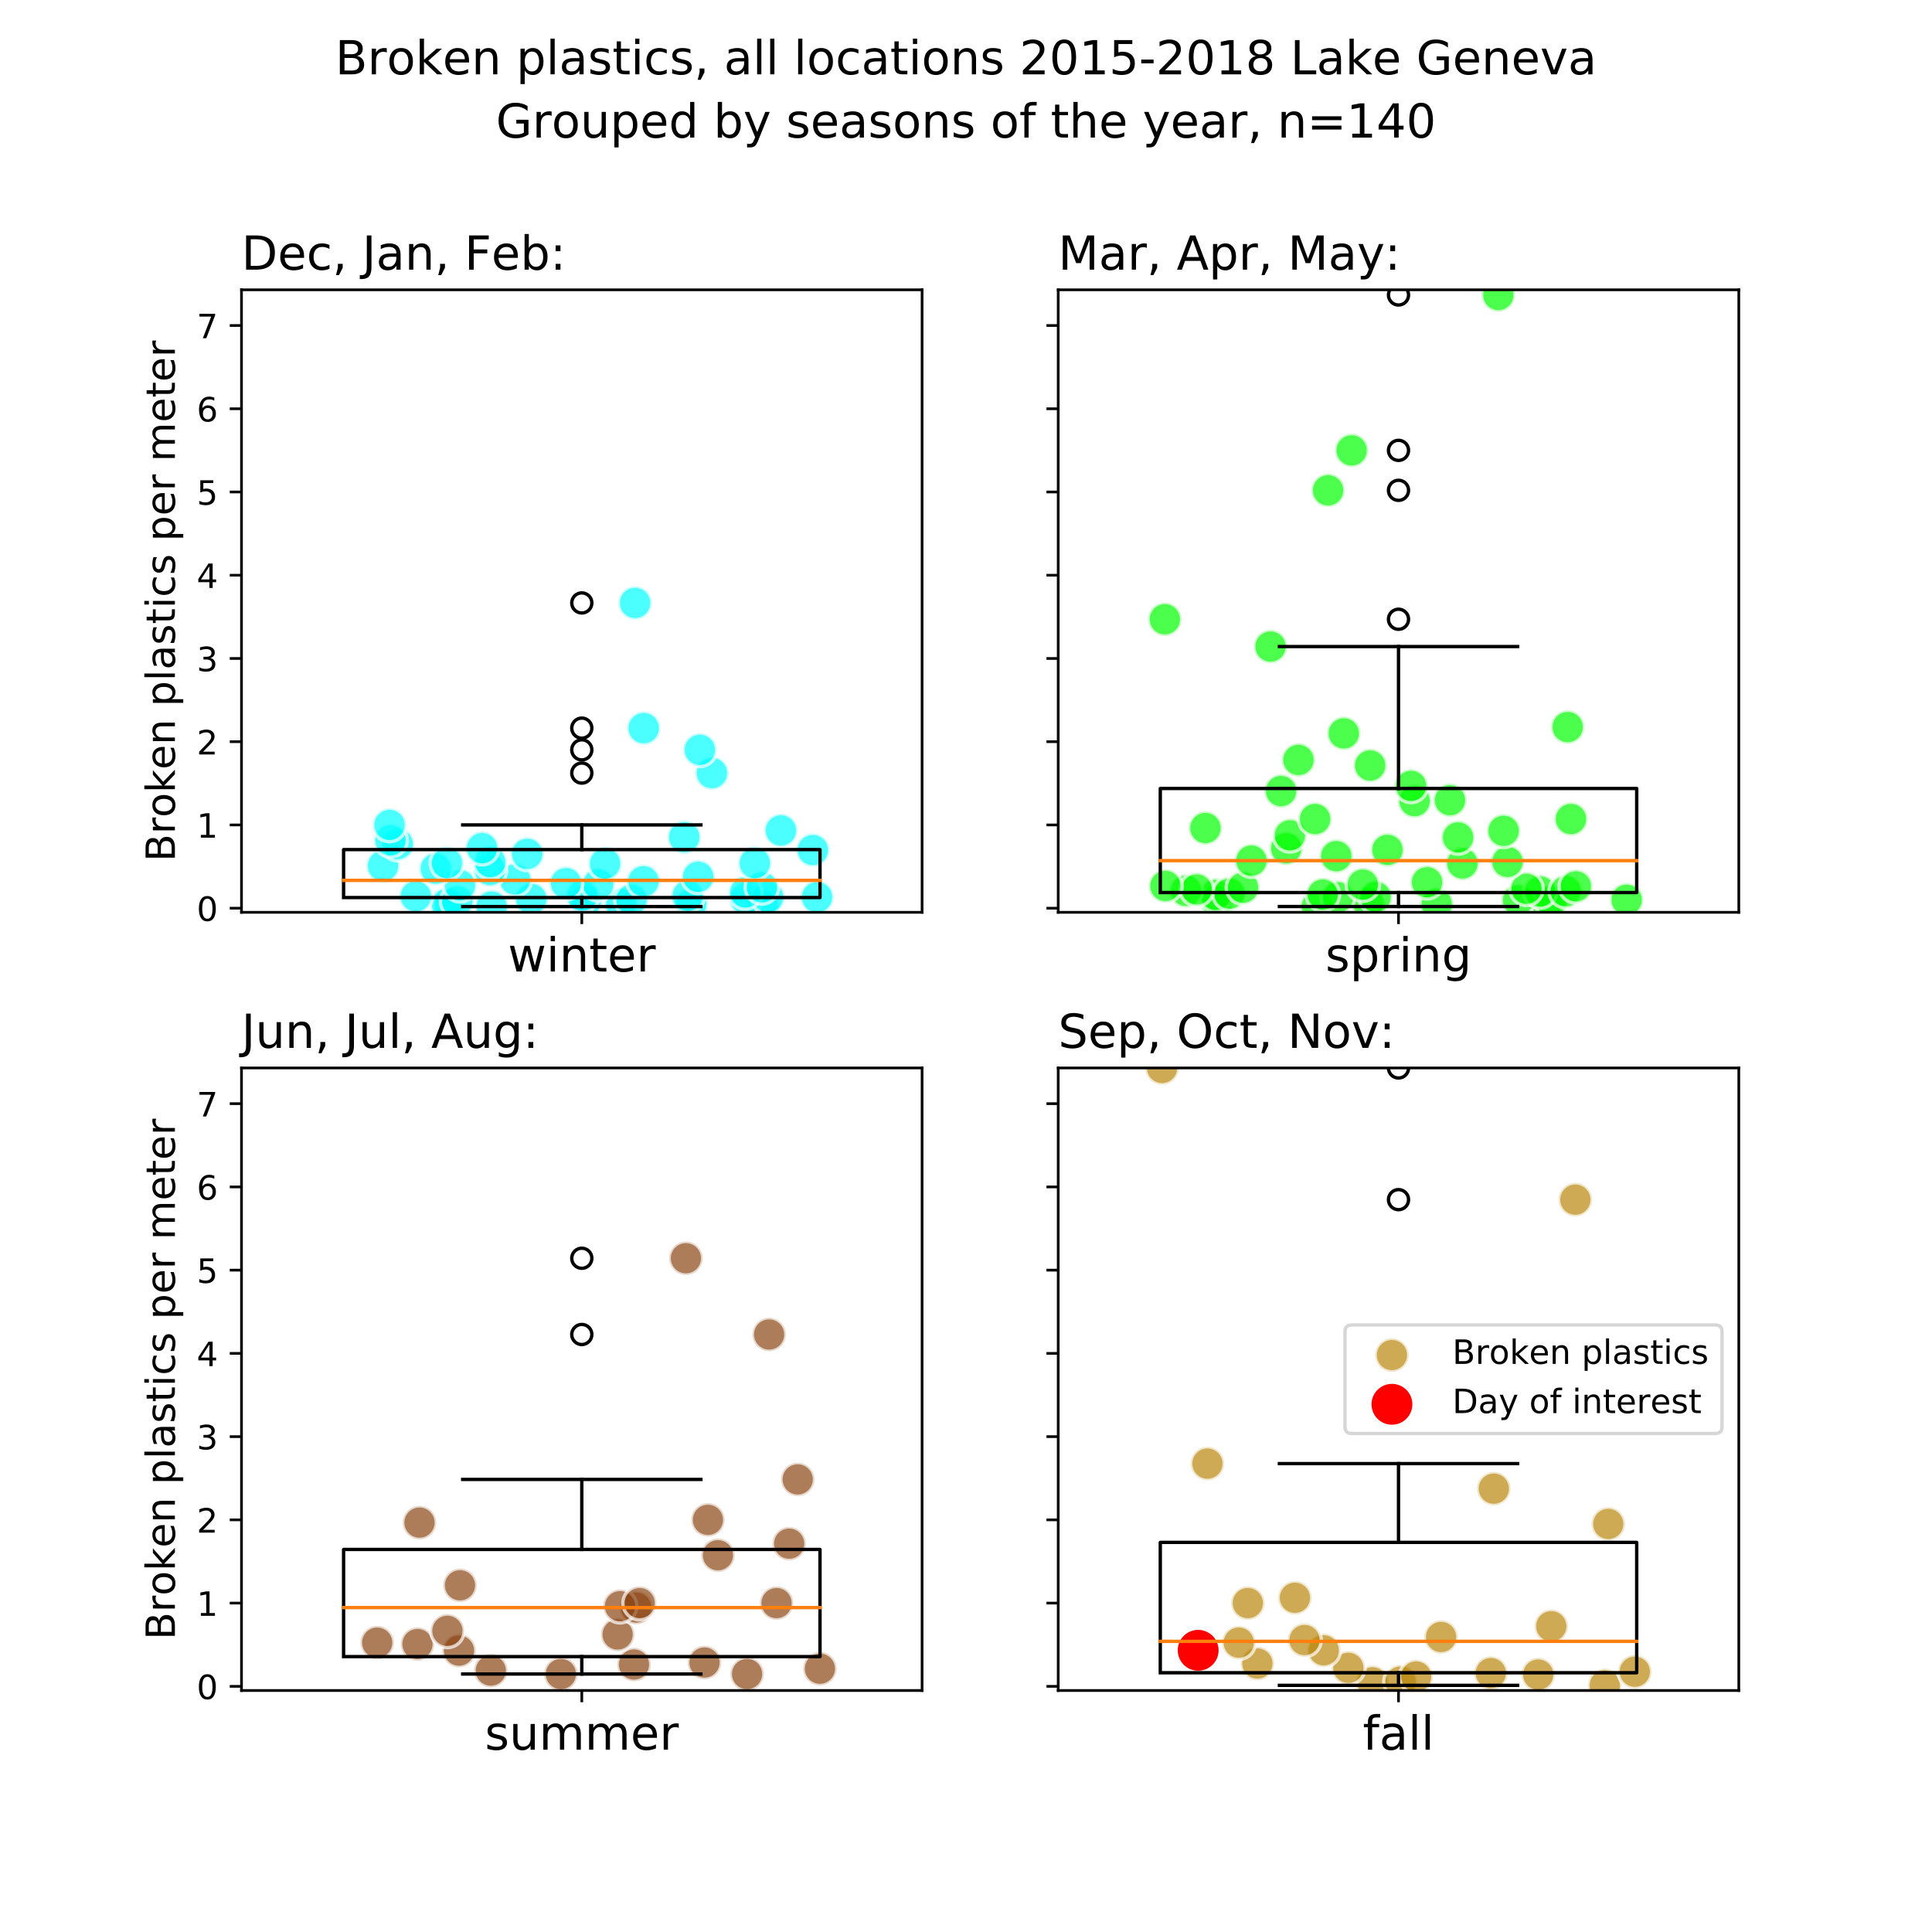 <?xml version="1.0" encoding="utf-8" standalone="no"?>
<!DOCTYPE svg PUBLIC "-//W3C//DTD SVG 1.1//EN"
  "http://www.w3.org/Graphics/SVG/1.1/DTD/svg11.dtd">
<!-- Created with matplotlib (https://matplotlib.org/) -->
<svg height="576pt" version="1.1" viewBox="0 0 576 576" width="576pt" xmlns="http://www.w3.org/2000/svg" xmlns:xlink="http://www.w3.org/1999/xlink">
 <defs>
  <style type="text/css">
*{stroke-linecap:butt;stroke-linejoin:round;}
  </style>
 </defs>
 <g id="figure_1">
  <g id="patch_1">
   <path d="M 0 576 
L 576 576 
L 576 0 
L 0 0 
z
" style="fill:#ffffff;"/>
  </g>
  <g id="axes_1">
   <g id="patch_2">
    <path d="M 72 272 
L 274.909 272 
L 274.909 86.4 
L 72 86.4 
z
" style="fill:#ffffff;"/>
   </g>
   <g id="PathCollection_1">
    <defs>
     <path d="M 0 5 
C 1.326 5 2.598 4.473 3.536 3.536 
C 4.473 2.598 5 1.326 5 0 
C 5 -1.326 4.473 -2.598 3.536 -3.536 
C 2.598 -4.473 1.326 -5 0 -5 
C -1.326 -5 -2.598 -4.473 -3.536 -3.536 
C -4.473 -2.598 -5 -1.326 -5 0 
C -5 1.326 -4.473 2.598 -3.536 3.536 
C -2.598 4.473 -1.326 5 0 5 
z
" id="me047c9d828" style="stroke:#ffffff;stroke-opacity:0.7;"/>
    </defs>
    <g clip-path="url(#p2d16b2a39b)">
     <use style="fill:#00ffff;fill-opacity:0.7;stroke:#ffffff;stroke-opacity:0.7;" x="146.574" xlink:href="#me047c9d828" y="270.288"/>
     <use style="fill:#00ffff;fill-opacity:0.7;stroke:#ffffff;stroke-opacity:0.7;" x="227.57" xlink:href="#me047c9d828" y="270.164"/>
     <use style="fill:#00ffff;fill-opacity:0.7;stroke:#ffffff;stroke-opacity:0.7;" x="134.105" xlink:href="#me047c9d828" y="269.816"/>
     <use style="fill:#00ffff;fill-opacity:0.7;stroke:#ffffff;stroke-opacity:0.7;" x="206.072" xlink:href="#me047c9d828" y="269.593"/>
     <use style="fill:#00ffff;fill-opacity:0.7;stroke:#ffffff;stroke-opacity:0.7;" x="133.224" xlink:href="#me047c9d828" y="269.543"/>
     <use style="fill:#00ffff;fill-opacity:0.7;stroke:#ffffff;stroke-opacity:0.7;" x="185.187" xlink:href="#me047c9d828" y="269.543"/>
     <use style="fill:#00ffff;fill-opacity:0.7;stroke:#ffffff;stroke-opacity:0.7;" x="136.318" xlink:href="#me047c9d828" y="268.724"/>
     <use style="fill:#00ffff;fill-opacity:0.7;stroke:#ffffff;stroke-opacity:0.7;" x="174.671" xlink:href="#me047c9d828" y="268.6"/>
     <use style="fill:#00ffff;fill-opacity:0.7;stroke:#ffffff;stroke-opacity:0.7;" x="188.272" xlink:href="#me047c9d828" y="268.253"/>
     <use style="fill:#00ffff;fill-opacity:0.7;stroke:#ffffff;stroke-opacity:0.7;" x="158.38" xlink:href="#me047c9d828" y="268.005"/>
     <use style="fill:#00ffff;fill-opacity:0.7;stroke:#ffffff;stroke-opacity:0.7;" x="222.234" xlink:href="#me047c9d828" y="267.905"/>
     <use style="fill:#00ffff;fill-opacity:0.7;stroke:#ffffff;stroke-opacity:0.7;" x="243.584" xlink:href="#me047c9d828" y="267.483"/>
     <use style="fill:#00ffff;fill-opacity:0.7;stroke:#ffffff;stroke-opacity:0.7;" x="228.992" xlink:href="#me047c9d828" y="267.483"/>
     <use style="fill:#00ffff;fill-opacity:0.7;stroke:#ffffff;stroke-opacity:0.7;" x="123.994" xlink:href="#me047c9d828" y="267.21"/>
     <use style="fill:#00ffff;fill-opacity:0.7;stroke:#ffffff;stroke-opacity:0.7;" x="205.024" xlink:href="#me047c9d828" y="267.086"/>
     <use style="fill:#00ffff;fill-opacity:0.7;stroke:#ffffff;stroke-opacity:0.7;" x="173.608" xlink:href="#me047c9d828" y="267.012"/>
     <use style="fill:#00ffff;fill-opacity:0.7;stroke:#ffffff;stroke-opacity:0.7;" x="222.202" xlink:href="#me047c9d828" y="266.069"/>
     <use style="fill:#00ffff;fill-opacity:0.7;stroke:#ffffff;stroke-opacity:0.7;" x="227.161" xlink:href="#me047c9d828" y="264.555"/>
     <use style="fill:#00ffff;fill-opacity:0.7;stroke:#ffffff;stroke-opacity:0.7;" x="137.158" xlink:href="#me047c9d828" y="263.935"/>
     <use style="fill:#00ffff;fill-opacity:0.7;stroke:#ffffff;stroke-opacity:0.7;" x="178.331" xlink:href="#me047c9d828" y="263.662"/>
     <use style="fill:#00ffff;fill-opacity:0.7;stroke:#ffffff;stroke-opacity:0.7;" x="168.756" xlink:href="#me047c9d828" y="263.314"/>
     <use style="fill:#00ffff;fill-opacity:0.7;stroke:#ffffff;stroke-opacity:0.7;" x="191.844" xlink:href="#me047c9d828" y="262.744"/>
     <use style="fill:#00ffff;fill-opacity:0.7;stroke:#ffffff;stroke-opacity:0.7;" x="153.546" xlink:href="#me047c9d828" y="262.198"/>
     <use style="fill:#00ffff;fill-opacity:0.7;stroke:#ffffff;stroke-opacity:0.7;" x="208.153" xlink:href="#me047c9d828" y="261.404"/>
     <use style="fill:#00ffff;fill-opacity:0.7;stroke:#ffffff;stroke-opacity:0.7;" x="146.069" xlink:href="#me047c9d828" y="259.369"/>
     <use style="fill:#00ffff;fill-opacity:0.7;stroke:#ffffff;stroke-opacity:0.7;" x="129.94" xlink:href="#me047c9d828" y="258.972"/>
     <use style="fill:#00ffff;fill-opacity:0.7;stroke:#ffffff;stroke-opacity:0.7;" x="114.197" xlink:href="#me047c9d828" y="258.128"/>
     <use style="fill:#00ffff;fill-opacity:0.7;stroke:#ffffff;stroke-opacity:0.7;" x="180.393" xlink:href="#me047c9d828" y="257.458"/>
     <use style="fill:#00ffff;fill-opacity:0.7;stroke:#ffffff;stroke-opacity:0.7;" x="133.245" xlink:href="#me047c9d828" y="257.334"/>
     <use style="fill:#00ffff;fill-opacity:0.7;stroke:#ffffff;stroke-opacity:0.7;" x="225.039" xlink:href="#me047c9d828" y="257.334"/>
     <use style="fill:#00ffff;fill-opacity:0.7;stroke:#ffffff;stroke-opacity:0.7;" x="146.165" xlink:href="#me047c9d828" y="257.036"/>
     <use style="fill:#00ffff;fill-opacity:0.7;stroke:#ffffff;stroke-opacity:0.7;" x="157.185" xlink:href="#me047c9d828" y="254.579"/>
     <use style="fill:#00ffff;fill-opacity:0.7;stroke:#ffffff;stroke-opacity:0.7;" x="242.344" xlink:href="#me047c9d828" y="253.438"/>
     <use style="fill:#00ffff;fill-opacity:0.7;stroke:#ffffff;stroke-opacity:0.7;" x="143.737" xlink:href="#me047c9d828" y="252.867"/>
     <use style="fill:#00ffff;fill-opacity:0.7;stroke:#ffffff;stroke-opacity:0.7;" x="118.564" xlink:href="#me047c9d828" y="251.651"/>
     <use style="fill:#00ffff;fill-opacity:0.7;stroke:#ffffff;stroke-opacity:0.7;" x="116.415" xlink:href="#me047c9d828" y="250.534"/>
     <use style="fill:#00ffff;fill-opacity:0.7;stroke:#ffffff;stroke-opacity:0.7;" x="203.99" xlink:href="#me047c9d828" y="249.616"/>
     <use style="fill:#00ffff;fill-opacity:0.7;stroke:#ffffff;stroke-opacity:0.7;" x="232.817" xlink:href="#me047c9d828" y="247.581"/>
     <use style="fill:#00ffff;fill-opacity:0.7;stroke:#ffffff;stroke-opacity:0.7;" x="116.132" xlink:href="#me047c9d828" y="245.943"/>
     <use style="fill:#00ffff;fill-opacity:0.7;stroke:#ffffff;stroke-opacity:0.7;" x="212.25" xlink:href="#me047c9d828" y="230.483"/>
     <use style="fill:#00ffff;fill-opacity:0.7;stroke:#ffffff;stroke-opacity:0.7;" x="208.653" xlink:href="#me047c9d828" y="223.559"/>
     <use style="fill:#00ffff;fill-opacity:0.7;stroke:#ffffff;stroke-opacity:0.7;" x="191.917" xlink:href="#me047c9d828" y="217.082"/>
     <use style="fill:#00ffff;fill-opacity:0.7;stroke:#ffffff;stroke-opacity:0.7;" x="189.336" xlink:href="#me047c9d828" y="179.758"/>
     <use style="fill:#00ffff;fill-opacity:0.7;stroke:#ffffff;stroke-opacity:0.7;" x="152.709" xlink:href="#me047c9d828" y="67.267"/>
    </g>
   </g>
   <g id="matplotlib.axis_1">
    <g id="xtick_1">
     <g id="line2d_1">
      <defs>
       <path d="M 0 0 
L 0 3.5 
" id="mb10fc3629c" style="stroke:#000000;stroke-width:0.8;"/>
      </defs>
      <g>
       <use style="stroke:#000000;stroke-width:0.8;" x="173.455" xlink:href="#mb10fc3629c" y="272"/>
      </g>
     </g>
     <g id="text_1">
      <!-- winter -->
      <defs>
       <path d="M 4.203 54.688 
L 13.188 54.688 
L 24.422 12.016 
L 35.594 54.688 
L 46.188 54.688 
L 57.422 12.016 
L 68.609 54.688 
L 77.594 54.688 
L 63.281 0 
L 52.688 0 
L 40.922 44.828 
L 29.109 0 
L 18.5 0 
z
" id="DejaVuSans-119"/>
       <path d="M 9.422 54.688 
L 18.406 54.688 
L 18.406 0 
L 9.422 0 
z
M 9.422 75.984 
L 18.406 75.984 
L 18.406 64.594 
L 9.422 64.594 
z
" id="DejaVuSans-105"/>
       <path d="M 54.891 33.016 
L 54.891 0 
L 45.906 0 
L 45.906 32.719 
Q 45.906 40.484 42.875 44.328 
Q 39.844 48.188 33.797 48.188 
Q 26.516 48.188 22.312 43.547 
Q 18.109 38.922 18.109 30.906 
L 18.109 0 
L 9.078 0 
L 9.078 54.688 
L 18.109 54.688 
L 18.109 46.188 
Q 21.344 51.125 25.703 53.562 
Q 30.078 56 35.797 56 
Q 45.219 56 50.047 50.172 
Q 54.891 44.344 54.891 33.016 
z
" id="DejaVuSans-110"/>
       <path d="M 18.312 70.219 
L 18.312 54.688 
L 36.812 54.688 
L 36.812 47.703 
L 18.312 47.703 
L 18.312 18.016 
Q 18.312 11.328 20.141 9.422 
Q 21.969 7.516 27.594 7.516 
L 36.812 7.516 
L 36.812 0 
L 27.594 0 
Q 17.188 0 13.234 3.875 
Q 9.281 7.766 9.281 18.016 
L 9.281 47.703 
L 2.688 47.703 
L 2.688 54.688 
L 9.281 54.688 
L 9.281 70.219 
z
" id="DejaVuSans-116"/>
       <path d="M 56.203 29.594 
L 56.203 25.203 
L 14.891 25.203 
Q 15.484 15.922 20.484 11.062 
Q 25.484 6.203 34.422 6.203 
Q 39.594 6.203 44.453 7.469 
Q 49.312 8.734 54.109 11.281 
L 54.109 2.781 
Q 49.266 0.734 44.188 -0.344 
Q 39.109 -1.422 33.891 -1.422 
Q 20.797 -1.422 13.156 6.188 
Q 5.516 13.812 5.516 26.812 
Q 5.516 40.234 12.766 48.109 
Q 20.016 56 32.328 56 
Q 43.359 56 49.781 48.891 
Q 56.203 41.797 56.203 29.594 
z
M 47.219 32.234 
Q 47.125 39.594 43.094 43.984 
Q 39.062 48.391 32.422 48.391 
Q 24.906 48.391 20.391 44.141 
Q 15.875 39.891 15.188 32.172 
z
" id="DejaVuSans-101"/>
       <path d="M 41.109 46.297 
Q 39.594 47.172 37.812 47.578 
Q 36.031 48 33.891 48 
Q 26.266 48 22.188 43.047 
Q 18.109 38.094 18.109 28.812 
L 18.109 0 
L 9.078 0 
L 9.078 54.688 
L 18.109 54.688 
L 18.109 46.188 
Q 20.953 51.172 25.484 53.578 
Q 30.031 56 36.531 56 
Q 37.453 56 38.578 55.875 
Q 39.703 55.766 41.062 55.516 
z
" id="DejaVuSans-114"/>
      </defs>
      <g transform="translate(151.42 289.638)scale(0.14 -0.14)">
       <use xlink:href="#DejaVuSans-119"/>
       <use x="81.787" xlink:href="#DejaVuSans-105"/>
       <use x="109.57" xlink:href="#DejaVuSans-110"/>
       <use x="172.949" xlink:href="#DejaVuSans-116"/>
       <use x="212.158" xlink:href="#DejaVuSans-101"/>
       <use x="273.682" xlink:href="#DejaVuSans-114"/>
      </g>
     </g>
    </g>
   </g>
   <g id="matplotlib.axis_2">
    <g id="ytick_1">
     <g id="line2d_2">
      <defs>
       <path d="M 0 0 
L -3.5 0 
" id="meb232d53d8" style="stroke:#000000;stroke-width:0.8;"/>
      </defs>
      <g>
       <use style="stroke:#000000;stroke-width:0.8;" x="72" xlink:href="#meb232d53d8" y="270.759"/>
      </g>
     </g>
     <g id="text_2">
      <!-- 0 -->
      <defs>
       <path d="M 31.781 66.406 
Q 24.172 66.406 20.328 58.906 
Q 16.5 51.422 16.5 36.375 
Q 16.5 21.391 20.328 13.891 
Q 24.172 6.391 31.781 6.391 
Q 39.453 6.391 43.281 13.891 
Q 47.125 21.391 47.125 36.375 
Q 47.125 51.422 43.281 58.906 
Q 39.453 66.406 31.781 66.406 
z
M 31.781 74.219 
Q 44.047 74.219 50.516 64.516 
Q 56.984 54.828 56.984 36.375 
Q 56.984 17.969 50.516 8.266 
Q 44.047 -1.422 31.781 -1.422 
Q 19.531 -1.422 13.062 8.266 
Q 6.594 17.969 6.594 36.375 
Q 6.594 54.828 13.062 64.516 
Q 19.531 74.219 31.781 74.219 
z
" id="DejaVuSans-48"/>
      </defs>
      <g transform="translate(58.638 274.558)scale(0.1 -0.1)">
       <use xlink:href="#DejaVuSans-48"/>
      </g>
     </g>
    </g>
    <g id="ytick_2">
     <g id="line2d_3">
      <g>
       <use style="stroke:#000000;stroke-width:0.8;" x="72" xlink:href="#meb232d53d8" y="245.943"/>
      </g>
     </g>
     <g id="text_3">
      <!-- 1 -->
      <defs>
       <path d="M 12.406 8.297 
L 28.516 8.297 
L 28.516 63.922 
L 10.984 60.406 
L 10.984 69.391 
L 28.422 72.906 
L 38.281 72.906 
L 38.281 8.297 
L 54.391 8.297 
L 54.391 0 
L 12.406 0 
z
" id="DejaVuSans-49"/>
      </defs>
      <g transform="translate(58.638 249.742)scale(0.1 -0.1)">
       <use xlink:href="#DejaVuSans-49"/>
      </g>
     </g>
    </g>
    <g id="ytick_3">
     <g id="line2d_4">
      <g>
       <use style="stroke:#000000;stroke-width:0.8;" x="72" xlink:href="#meb232d53d8" y="221.127"/>
      </g>
     </g>
     <g id="text_4">
      <!-- 2 -->
      <defs>
       <path d="M 19.188 8.297 
L 53.609 8.297 
L 53.609 0 
L 7.328 0 
L 7.328 8.297 
Q 12.938 14.109 22.625 23.891 
Q 32.328 33.688 34.812 36.531 
Q 39.547 41.844 41.422 45.531 
Q 43.312 49.219 43.312 52.781 
Q 43.312 58.594 39.234 62.25 
Q 35.156 65.922 28.609 65.922 
Q 23.969 65.922 18.812 64.312 
Q 13.672 62.703 7.812 59.422 
L 7.812 69.391 
Q 13.766 71.781 18.938 73 
Q 24.125 74.219 28.422 74.219 
Q 39.75 74.219 46.484 68.547 
Q 53.219 62.891 53.219 53.422 
Q 53.219 48.922 51.531 44.891 
Q 49.859 40.875 45.406 35.406 
Q 44.188 33.984 37.641 27.219 
Q 31.109 20.453 19.188 8.297 
z
" id="DejaVuSans-50"/>
      </defs>
      <g transform="translate(58.638 224.926)scale(0.1 -0.1)">
       <use xlink:href="#DejaVuSans-50"/>
      </g>
     </g>
    </g>
    <g id="ytick_4">
     <g id="line2d_5">
      <g>
       <use style="stroke:#000000;stroke-width:0.8;" x="72" xlink:href="#meb232d53d8" y="196.311"/>
      </g>
     </g>
     <g id="text_5">
      <!-- 3 -->
      <defs>
       <path d="M 40.578 39.312 
Q 47.656 37.797 51.625 33 
Q 55.609 28.219 55.609 21.188 
Q 55.609 10.406 48.188 4.484 
Q 40.766 -1.422 27.094 -1.422 
Q 22.516 -1.422 17.656 -0.516 
Q 12.797 0.391 7.625 2.203 
L 7.625 11.719 
Q 11.719 9.328 16.594 8.109 
Q 21.484 6.891 26.812 6.891 
Q 36.078 6.891 40.938 10.547 
Q 45.797 14.203 45.797 21.188 
Q 45.797 27.641 41.281 31.266 
Q 36.766 34.906 28.719 34.906 
L 20.219 34.906 
L 20.219 43.016 
L 29.109 43.016 
Q 36.375 43.016 40.234 45.922 
Q 44.094 48.828 44.094 54.297 
Q 44.094 59.906 40.109 62.906 
Q 36.141 65.922 28.719 65.922 
Q 24.656 65.922 20.016 65.031 
Q 15.375 64.156 9.812 62.312 
L 9.812 71.094 
Q 15.438 72.656 20.344 73.438 
Q 25.25 74.219 29.594 74.219 
Q 40.828 74.219 47.359 69.109 
Q 53.906 64.016 53.906 55.328 
Q 53.906 49.266 50.438 45.094 
Q 46.969 40.922 40.578 39.312 
z
" id="DejaVuSans-51"/>
      </defs>
      <g transform="translate(58.638 200.11)scale(0.1 -0.1)">
       <use xlink:href="#DejaVuSans-51"/>
      </g>
     </g>
    </g>
    <g id="ytick_5">
     <g id="line2d_6">
      <g>
       <use style="stroke:#000000;stroke-width:0.8;" x="72" xlink:href="#meb232d53d8" y="171.495"/>
      </g>
     </g>
     <g id="text_6">
      <!-- 4 -->
      <defs>
       <path d="M 37.797 64.312 
L 12.891 25.391 
L 37.797 25.391 
z
M 35.203 72.906 
L 47.609 72.906 
L 47.609 25.391 
L 58.016 25.391 
L 58.016 17.188 
L 47.609 17.188 
L 47.609 0 
L 37.797 0 
L 37.797 17.188 
L 4.891 17.188 
L 4.891 26.703 
z
" id="DejaVuSans-52"/>
      </defs>
      <g transform="translate(58.638 175.294)scale(0.1 -0.1)">
       <use xlink:href="#DejaVuSans-52"/>
      </g>
     </g>
    </g>
    <g id="ytick_6">
     <g id="line2d_7">
      <g>
       <use style="stroke:#000000;stroke-width:0.8;" x="72" xlink:href="#meb232d53d8" y="146.678"/>
      </g>
     </g>
     <g id="text_7">
      <!-- 5 -->
      <defs>
       <path d="M 10.797 72.906 
L 49.516 72.906 
L 49.516 64.594 
L 19.828 64.594 
L 19.828 46.734 
Q 21.969 47.469 24.109 47.828 
Q 26.266 48.188 28.422 48.188 
Q 40.625 48.188 47.75 41.5 
Q 54.891 34.812 54.891 23.391 
Q 54.891 11.625 47.562 5.094 
Q 40.234 -1.422 26.906 -1.422 
Q 22.312 -1.422 17.547 -0.641 
Q 12.797 0.141 7.719 1.703 
L 7.719 11.625 
Q 12.109 9.234 16.797 8.062 
Q 21.484 6.891 26.703 6.891 
Q 35.156 6.891 40.078 11.328 
Q 45.016 15.766 45.016 23.391 
Q 45.016 31 40.078 35.438 
Q 35.156 39.891 26.703 39.891 
Q 22.75 39.891 18.812 39.016 
Q 14.891 38.141 10.797 36.281 
z
" id="DejaVuSans-53"/>
      </defs>
      <g transform="translate(58.638 150.478)scale(0.1 -0.1)">
       <use xlink:href="#DejaVuSans-53"/>
      </g>
     </g>
    </g>
    <g id="ytick_7">
     <g id="line2d_8">
      <g>
       <use style="stroke:#000000;stroke-width:0.8;" x="72" xlink:href="#meb232d53d8" y="121.862"/>
      </g>
     </g>
     <g id="text_8">
      <!-- 6 -->
      <defs>
       <path d="M 33.016 40.375 
Q 26.375 40.375 22.484 35.828 
Q 18.609 31.297 18.609 23.391 
Q 18.609 15.531 22.484 10.953 
Q 26.375 6.391 33.016 6.391 
Q 39.656 6.391 43.531 10.953 
Q 47.406 15.531 47.406 23.391 
Q 47.406 31.297 43.531 35.828 
Q 39.656 40.375 33.016 40.375 
z
M 52.594 71.297 
L 52.594 62.312 
Q 48.875 64.062 45.094 64.984 
Q 41.312 65.922 37.594 65.922 
Q 27.828 65.922 22.672 59.328 
Q 17.531 52.734 16.797 39.406 
Q 19.672 43.656 24.016 45.922 
Q 28.375 48.188 33.594 48.188 
Q 44.578 48.188 50.953 41.516 
Q 57.328 34.859 57.328 23.391 
Q 57.328 12.156 50.688 5.359 
Q 44.047 -1.422 33.016 -1.422 
Q 20.359 -1.422 13.672 8.266 
Q 6.984 17.969 6.984 36.375 
Q 6.984 53.656 15.188 63.938 
Q 23.391 74.219 37.203 74.219 
Q 40.922 74.219 44.703 73.484 
Q 48.484 72.75 52.594 71.297 
z
" id="DejaVuSans-54"/>
      </defs>
      <g transform="translate(58.638 125.662)scale(0.1 -0.1)">
       <use xlink:href="#DejaVuSans-54"/>
      </g>
     </g>
    </g>
    <g id="ytick_8">
     <g id="line2d_9">
      <g>
       <use style="stroke:#000000;stroke-width:0.8;" x="72" xlink:href="#meb232d53d8" y="97.046"/>
      </g>
     </g>
     <g id="text_9">
      <!-- 7 -->
      <defs>
       <path d="M 8.203 72.906 
L 55.078 72.906 
L 55.078 68.703 
L 28.609 0 
L 18.312 0 
L 43.219 64.594 
L 8.203 64.594 
z
" id="DejaVuSans-55"/>
      </defs>
      <g transform="translate(58.638 100.845)scale(0.1 -0.1)">
       <use xlink:href="#DejaVuSans-55"/>
      </g>
     </g>
    </g>
    <g id="text_10">
     <!-- Broken plastics per meter -->
     <defs>
      <path d="M 19.672 34.812 
L 19.672 8.109 
L 35.5 8.109 
Q 43.453 8.109 47.281 11.406 
Q 51.125 14.703 51.125 21.484 
Q 51.125 28.328 47.281 31.562 
Q 43.453 34.812 35.5 34.812 
z
M 19.672 64.797 
L 19.672 42.828 
L 34.281 42.828 
Q 41.5 42.828 45.031 45.531 
Q 48.578 48.25 48.578 53.812 
Q 48.578 59.328 45.031 62.062 
Q 41.5 64.797 34.281 64.797 
z
M 9.812 72.906 
L 35.016 72.906 
Q 46.297 72.906 52.391 68.219 
Q 58.5 63.531 58.5 54.891 
Q 58.5 48.188 55.375 44.234 
Q 52.25 40.281 46.188 39.312 
Q 53.469 37.75 57.5 32.781 
Q 61.531 27.828 61.531 20.406 
Q 61.531 10.641 54.891 5.312 
Q 48.25 0 35.984 0 
L 9.812 0 
z
" id="DejaVuSans-66"/>
      <path d="M 30.609 48.391 
Q 23.391 48.391 19.188 42.75 
Q 14.984 37.109 14.984 27.297 
Q 14.984 17.484 19.156 11.844 
Q 23.344 6.203 30.609 6.203 
Q 37.797 6.203 41.984 11.859 
Q 46.188 17.531 46.188 27.297 
Q 46.188 37.016 41.984 42.703 
Q 37.797 48.391 30.609 48.391 
z
M 30.609 56 
Q 42.328 56 49.016 48.375 
Q 55.719 40.766 55.719 27.297 
Q 55.719 13.875 49.016 6.219 
Q 42.328 -1.422 30.609 -1.422 
Q 18.844 -1.422 12.172 6.219 
Q 5.516 13.875 5.516 27.297 
Q 5.516 40.766 12.172 48.375 
Q 18.844 56 30.609 56 
z
" id="DejaVuSans-111"/>
      <path d="M 9.078 75.984 
L 18.109 75.984 
L 18.109 31.109 
L 44.922 54.688 
L 56.391 54.688 
L 27.391 29.109 
L 57.625 0 
L 45.906 0 
L 18.109 26.703 
L 18.109 0 
L 9.078 0 
z
" id="DejaVuSans-107"/>
      <path id="DejaVuSans-32"/>
      <path d="M 18.109 8.203 
L 18.109 -20.797 
L 9.078 -20.797 
L 9.078 54.688 
L 18.109 54.688 
L 18.109 46.391 
Q 20.953 51.266 25.266 53.625 
Q 29.594 56 35.594 56 
Q 45.562 56 51.781 48.094 
Q 58.016 40.188 58.016 27.297 
Q 58.016 14.406 51.781 6.484 
Q 45.562 -1.422 35.594 -1.422 
Q 29.594 -1.422 25.266 0.953 
Q 20.953 3.328 18.109 8.203 
z
M 48.688 27.297 
Q 48.688 37.203 44.609 42.844 
Q 40.531 48.484 33.406 48.484 
Q 26.266 48.484 22.188 42.844 
Q 18.109 37.203 18.109 27.297 
Q 18.109 17.391 22.188 11.75 
Q 26.266 6.109 33.406 6.109 
Q 40.531 6.109 44.609 11.75 
Q 48.688 17.391 48.688 27.297 
z
" id="DejaVuSans-112"/>
      <path d="M 9.422 75.984 
L 18.406 75.984 
L 18.406 0 
L 9.422 0 
z
" id="DejaVuSans-108"/>
      <path d="M 34.281 27.484 
Q 23.391 27.484 19.188 25 
Q 14.984 22.516 14.984 16.5 
Q 14.984 11.719 18.141 8.906 
Q 21.297 6.109 26.703 6.109 
Q 34.188 6.109 38.703 11.406 
Q 43.219 16.703 43.219 25.484 
L 43.219 27.484 
z
M 52.203 31.203 
L 52.203 0 
L 43.219 0 
L 43.219 8.297 
Q 40.141 3.328 35.547 0.953 
Q 30.953 -1.422 24.312 -1.422 
Q 15.922 -1.422 10.953 3.297 
Q 6 8.016 6 15.922 
Q 6 25.141 12.172 29.828 
Q 18.359 34.516 30.609 34.516 
L 43.219 34.516 
L 43.219 35.406 
Q 43.219 41.609 39.141 45 
Q 35.062 48.391 27.688 48.391 
Q 23 48.391 18.547 47.266 
Q 14.109 46.141 10.016 43.891 
L 10.016 52.203 
Q 14.938 54.109 19.578 55.047 
Q 24.219 56 28.609 56 
Q 40.484 56 46.344 49.844 
Q 52.203 43.703 52.203 31.203 
z
" id="DejaVuSans-97"/>
      <path d="M 44.281 53.078 
L 44.281 44.578 
Q 40.484 46.531 36.375 47.5 
Q 32.281 48.484 27.875 48.484 
Q 21.188 48.484 17.844 46.438 
Q 14.5 44.391 14.5 40.281 
Q 14.5 37.156 16.891 35.375 
Q 19.281 33.594 26.516 31.984 
L 29.594 31.297 
Q 39.156 29.25 43.188 25.516 
Q 47.219 21.781 47.219 15.094 
Q 47.219 7.469 41.188 3.016 
Q 35.156 -1.422 24.609 -1.422 
Q 20.219 -1.422 15.453 -0.562 
Q 10.688 0.297 5.422 2 
L 5.422 11.281 
Q 10.406 8.688 15.234 7.391 
Q 20.062 6.109 24.812 6.109 
Q 31.156 6.109 34.562 8.281 
Q 37.984 10.453 37.984 14.406 
Q 37.984 18.062 35.516 20.016 
Q 33.062 21.969 24.703 23.781 
L 21.578 24.516 
Q 13.234 26.266 9.516 29.906 
Q 5.812 33.547 5.812 39.891 
Q 5.812 47.609 11.281 51.797 
Q 16.75 56 26.812 56 
Q 31.781 56 36.172 55.266 
Q 40.578 54.547 44.281 53.078 
z
" id="DejaVuSans-115"/>
      <path d="M 48.781 52.594 
L 48.781 44.188 
Q 44.969 46.297 41.141 47.344 
Q 37.312 48.391 33.406 48.391 
Q 24.656 48.391 19.812 42.844 
Q 14.984 37.312 14.984 27.297 
Q 14.984 17.281 19.812 11.734 
Q 24.656 6.203 33.406 6.203 
Q 37.312 6.203 41.141 7.25 
Q 44.969 8.297 48.781 10.406 
L 48.781 2.094 
Q 45.016 0.344 40.984 -0.531 
Q 36.969 -1.422 32.422 -1.422 
Q 20.062 -1.422 12.781 6.344 
Q 5.516 14.109 5.516 27.297 
Q 5.516 40.672 12.859 48.328 
Q 20.219 56 33.016 56 
Q 37.156 56 41.109 55.141 
Q 45.062 54.297 48.781 52.594 
z
" id="DejaVuSans-99"/>
      <path d="M 52 44.188 
Q 55.375 50.25 60.062 53.125 
Q 64.75 56 71.094 56 
Q 79.641 56 84.281 50.016 
Q 88.922 44.047 88.922 33.016 
L 88.922 0 
L 79.891 0 
L 79.891 32.719 
Q 79.891 40.578 77.094 44.375 
Q 74.312 48.188 68.609 48.188 
Q 61.625 48.188 57.562 43.547 
Q 53.516 38.922 53.516 30.906 
L 53.516 0 
L 44.484 0 
L 44.484 32.719 
Q 44.484 40.625 41.703 44.406 
Q 38.922 48.188 33.109 48.188 
Q 26.219 48.188 22.156 43.531 
Q 18.109 38.875 18.109 30.906 
L 18.109 0 
L 9.078 0 
L 9.078 54.688 
L 18.109 54.688 
L 18.109 46.188 
Q 21.188 51.219 25.484 53.609 
Q 29.781 56 35.688 56 
Q 41.656 56 45.828 52.969 
Q 50 49.953 52 44.188 
z
" id="DejaVuSans-109"/>
     </defs>
     <g transform="translate(52.142 256.876)rotate(-90)scale(0.12 -0.12)">
      <use xlink:href="#DejaVuSans-66"/>
      <use x="68.604" xlink:href="#DejaVuSans-114"/>
      <use x="109.686" xlink:href="#DejaVuSans-111"/>
      <use x="170.867" xlink:href="#DejaVuSans-107"/>
      <use x="228.73" xlink:href="#DejaVuSans-101"/>
      <use x="290.254" xlink:href="#DejaVuSans-110"/>
      <use x="353.633" xlink:href="#DejaVuSans-32"/>
      <use x="385.42" xlink:href="#DejaVuSans-112"/>
      <use x="448.896" xlink:href="#DejaVuSans-108"/>
      <use x="476.68" xlink:href="#DejaVuSans-97"/>
      <use x="537.959" xlink:href="#DejaVuSans-115"/>
      <use x="590.059" xlink:href="#DejaVuSans-116"/>
      <use x="629.268" xlink:href="#DejaVuSans-105"/>
      <use x="657.051" xlink:href="#DejaVuSans-99"/>
      <use x="712.031" xlink:href="#DejaVuSans-115"/>
      <use x="764.131" xlink:href="#DejaVuSans-32"/>
      <use x="795.918" xlink:href="#DejaVuSans-112"/>
      <use x="859.395" xlink:href="#DejaVuSans-101"/>
      <use x="920.918" xlink:href="#DejaVuSans-114"/>
      <use x="962.031" xlink:href="#DejaVuSans-32"/>
      <use x="993.818" xlink:href="#DejaVuSans-109"/>
      <use x="1091.23" xlink:href="#DejaVuSans-101"/>
      <use x="1152.754" xlink:href="#DejaVuSans-116"/>
      <use x="1191.963" xlink:href="#DejaVuSans-101"/>
      <use x="1253.486" xlink:href="#DejaVuSans-114"/>
     </g>
    </g>
   </g>
   <g id="line2d_10">
    <path clip-path="url(#p2d16b2a39b)" d="M 102.436 267.589 
L 244.473 267.589 
L 244.473 253.295 
L 102.436 253.295 
L 102.436 267.589 
" style="fill:none;stroke:#000000;stroke-linecap:square;"/>
   </g>
   <g id="line2d_11">
    <path clip-path="url(#p2d16b2a39b)" d="M 173.455 267.589 
L 173.455 270.288 
" style="fill:none;stroke:#000000;stroke-linecap:square;"/>
   </g>
   <g id="line2d_12">
    <path clip-path="url(#p2d16b2a39b)" d="M 173.455 253.295 
L 173.455 245.943 
" style="fill:none;stroke:#000000;stroke-linecap:square;"/>
   </g>
   <g id="line2d_13">
    <path clip-path="url(#p2d16b2a39b)" d="M 137.945 270.288 
L 208.964 270.288 
" style="fill:none;stroke:#000000;stroke-linecap:square;"/>
   </g>
   <g id="line2d_14">
    <path clip-path="url(#p2d16b2a39b)" d="M 137.945 245.943 
L 208.964 245.943 
" style="fill:none;stroke:#000000;stroke-linecap:square;"/>
   </g>
   <g id="line2d_15">
    <defs>
     <path d="M 0 3 
C 0.796 3 1.559 2.684 2.121 2.121 
C 2.684 1.559 3 0.796 3 0 
C 3 -0.796 2.684 -1.559 2.121 -2.121 
C 1.559 -2.684 0.796 -3 0 -3 
C -0.796 -3 -1.559 -2.684 -2.121 -2.121 
C -2.684 -1.559 -3 -0.796 -3 0 
C -3 0.796 -2.684 1.559 -2.121 2.121 
C -1.559 2.684 -0.796 3 0 3 
z
" id="m7566044e31" style="stroke:#000000;"/>
    </defs>
    <g clip-path="url(#p2d16b2a39b)">
     <use style="fill-opacity:0;stroke:#000000;" x="173.455" xlink:href="#m7566044e31" y="230.483"/>
     <use style="fill-opacity:0;stroke:#000000;" x="173.455" xlink:href="#m7566044e31" y="223.559"/>
     <use style="fill-opacity:0;stroke:#000000;" x="173.455" xlink:href="#m7566044e31" y="217.082"/>
     <use style="fill-opacity:0;stroke:#000000;" x="173.455" xlink:href="#m7566044e31" y="179.758"/>
     <use style="fill-opacity:0;stroke:#000000;" x="173.455" xlink:href="#m7566044e31" y="67.267"/>
    </g>
   </g>
   <g id="line2d_16">
    <path clip-path="url(#p2d16b2a39b)" d="M 102.436 262.471 
L 244.473 262.471 
" style="fill:none;stroke:#ff7f0e;stroke-linecap:square;"/>
   </g>
   <g id="patch_3">
    <path d="M 72 272 
L 72 86.4 
" style="fill:none;stroke:#000000;stroke-linecap:square;stroke-linejoin:miter;stroke-width:0.8;"/>
   </g>
   <g id="patch_4">
    <path d="M 274.909 272 
L 274.909 86.4 
" style="fill:none;stroke:#000000;stroke-linecap:square;stroke-linejoin:miter;stroke-width:0.8;"/>
   </g>
   <g id="patch_5">
    <path d="M 72 272 
L 274.909 272 
" style="fill:none;stroke:#000000;stroke-linecap:square;stroke-linejoin:miter;stroke-width:0.8;"/>
   </g>
   <g id="patch_6">
    <path d="M 72 86.4 
L 274.909 86.4 
" style="fill:none;stroke:#000000;stroke-linecap:square;stroke-linejoin:miter;stroke-width:0.8;"/>
   </g>
   <g id="text_11">
    <!-- Dec, Jan, Feb: -->
    <defs>
     <path d="M 19.672 64.797 
L 19.672 8.109 
L 31.594 8.109 
Q 46.688 8.109 53.688 14.938 
Q 60.688 21.781 60.688 36.531 
Q 60.688 51.172 53.688 57.984 
Q 46.688 64.797 31.594 64.797 
z
M 9.812 72.906 
L 30.078 72.906 
Q 51.266 72.906 61.172 64.094 
Q 71.094 55.281 71.094 36.531 
Q 71.094 17.672 61.125 8.828 
Q 51.172 0 30.078 0 
L 9.812 0 
z
" id="DejaVuSans-68"/>
     <path d="M 11.719 12.406 
L 22.016 12.406 
L 22.016 4 
L 14.016 -11.625 
L 7.719 -11.625 
L 11.719 4 
z
" id="DejaVuSans-44"/>
     <path d="M 9.812 72.906 
L 19.672 72.906 
L 19.672 5.078 
Q 19.672 -8.109 14.672 -14.062 
Q 9.672 -20.016 -1.422 -20.016 
L -5.172 -20.016 
L -5.172 -11.719 
L -2.094 -11.719 
Q 4.438 -11.719 7.125 -8.047 
Q 9.812 -4.391 9.812 5.078 
z
" id="DejaVuSans-74"/>
     <path d="M 9.812 72.906 
L 51.703 72.906 
L 51.703 64.594 
L 19.672 64.594 
L 19.672 43.109 
L 48.578 43.109 
L 48.578 34.812 
L 19.672 34.812 
L 19.672 0 
L 9.812 0 
z
" id="DejaVuSans-70"/>
     <path d="M 48.688 27.297 
Q 48.688 37.203 44.609 42.844 
Q 40.531 48.484 33.406 48.484 
Q 26.266 48.484 22.188 42.844 
Q 18.109 37.203 18.109 27.297 
Q 18.109 17.391 22.188 11.75 
Q 26.266 6.109 33.406 6.109 
Q 40.531 6.109 44.609 11.75 
Q 48.688 17.391 48.688 27.297 
z
M 18.109 46.391 
Q 20.953 51.266 25.266 53.625 
Q 29.594 56 35.594 56 
Q 45.562 56 51.781 48.094 
Q 58.016 40.188 58.016 27.297 
Q 58.016 14.406 51.781 6.484 
Q 45.562 -1.422 35.594 -1.422 
Q 29.594 -1.422 25.266 0.953 
Q 20.953 3.328 18.109 8.203 
L 18.109 0 
L 9.078 0 
L 9.078 75.984 
L 18.109 75.984 
z
" id="DejaVuSans-98"/>
     <path d="M 11.719 12.406 
L 22.016 12.406 
L 22.016 0 
L 11.719 0 
z
M 11.719 51.703 
L 22.016 51.703 
L 22.016 39.312 
L 11.719 39.312 
z
" id="DejaVuSans-58"/>
    </defs>
    <g transform="translate(72 80.4)scale(0.14 -0.14)">
     <use xlink:href="#DejaVuSans-68"/>
     <use x="77.002" xlink:href="#DejaVuSans-101"/>
     <use x="138.525" xlink:href="#DejaVuSans-99"/>
     <use x="193.506" xlink:href="#DejaVuSans-44"/>
     <use x="225.293" xlink:href="#DejaVuSans-32"/>
     <use x="257.08" xlink:href="#DejaVuSans-74"/>
     <use x="286.572" xlink:href="#DejaVuSans-97"/>
     <use x="347.852" xlink:href="#DejaVuSans-110"/>
     <use x="411.23" xlink:href="#DejaVuSans-44"/>
     <use x="443.018" xlink:href="#DejaVuSans-32"/>
     <use x="474.805" xlink:href="#DejaVuSans-70"/>
     <use x="532.246" xlink:href="#DejaVuSans-101"/>
     <use x="593.77" xlink:href="#DejaVuSans-98"/>
     <use x="657.246" xlink:href="#DejaVuSans-58"/>
    </g>
   </g>
  </g>
  <g id="axes_2">
   <g id="patch_7">
    <path d="M 315.491 272 
L 518.4 272 
L 518.4 86.4 
L 315.491 86.4 
z
" style="fill:#ffffff;"/>
   </g>
   <g id="PathCollection_2">
    <defs>
     <path d="M 0 5 
C 1.326 5 2.598 4.473 3.536 3.536 
C 4.473 2.598 5 1.326 5 0 
C 5 -1.326 4.473 -2.598 3.536 -3.536 
C 2.598 -4.473 1.326 -5 0 -5 
C -1.326 -5 -2.598 -4.473 -3.536 -3.536 
C -4.473 -2.598 -5 -1.326 -5 0 
C -5 1.326 -4.473 2.598 -3.536 3.536 
C -2.598 4.473 -1.326 5 0 5 
z
" id="mb0be3527fe" style="stroke:#ffffff;stroke-opacity:0.7;"/>
    </defs>
    <g clip-path="url(#pa81a0dd33c)">
     <use style="fill:#00ff00;fill-opacity:0.7;stroke:#ffffff;stroke-opacity:0.7;" x="392.633" xlink:href="#mb0be3527fe" y="270.263"/>
     <use style="fill:#00ff00;fill-opacity:0.7;stroke:#ffffff;stroke-opacity:0.7;" x="428.341" xlink:href="#mb0be3527fe" y="269.543"/>
     <use style="fill:#00ff00;fill-opacity:0.7;stroke:#ffffff;stroke-opacity:0.7;" x="461.099" xlink:href="#mb0be3527fe" y="269.345"/>
     <use style="fill:#00ff00;fill-opacity:0.7;stroke:#ffffff;stroke-opacity:0.7;" x="407.972" xlink:href="#mb0be3527fe" y="269.32"/>
     <use style="fill:#00ff00;fill-opacity:0.7;stroke:#ffffff;stroke-opacity:0.7;" x="362.83" xlink:href="#mb0be3527fe" y="268.724"/>
     <use style="fill:#00ff00;fill-opacity:0.7;stroke:#ffffff;stroke-opacity:0.7;" x="462.498" xlink:href="#mb0be3527fe" y="268.6"/>
     <use style="fill:#00ff00;fill-opacity:0.7;stroke:#ffffff;stroke-opacity:0.7;" x="452.573" xlink:href="#mb0be3527fe" y="268.426"/>
     <use style="fill:#00ff00;fill-opacity:0.7;stroke:#ffffff;stroke-opacity:0.7;" x="484.966" xlink:href="#mb0be3527fe" y="268.253"/>
     <use style="fill:#00ff00;fill-opacity:0.7;stroke:#ffffff;stroke-opacity:0.7;" x="398.888" xlink:href="#mb0be3527fe" y="267.508"/>
     <use style="fill:#00ff00;fill-opacity:0.7;stroke:#ffffff;stroke-opacity:0.7;" x="410.128" xlink:href="#mb0be3527fe" y="267.409"/>
     <use style="fill:#00ff00;fill-opacity:0.7;stroke:#ffffff;stroke-opacity:0.7;" x="362.416" xlink:href="#mb0be3527fe" y="266.813"/>
     <use style="fill:#00ff00;fill-opacity:0.7;stroke:#ffffff;stroke-opacity:0.7;" x="394.375" xlink:href="#mb0be3527fe" y="266.689"/>
     <use style="fill:#00ff00;fill-opacity:0.7;stroke:#ffffff;stroke-opacity:0.7;" x="366.52" xlink:href="#mb0be3527fe" y="266.416"/>
     <use style="fill:#00ff00;fill-opacity:0.7;stroke:#ffffff;stroke-opacity:0.7;" x="459.165" xlink:href="#mb0be3527fe" y="265.796"/>
     <use style="fill:#00ff00;fill-opacity:0.7;stroke:#ffffff;stroke-opacity:0.7;" x="466.799" xlink:href="#mb0be3527fe" y="265.722"/>
     <use style="fill:#00ff00;fill-opacity:0.7;stroke:#ffffff;stroke-opacity:0.7;" x="353.581" xlink:href="#mb0be3527fe" y="265.597"/>
     <use style="fill:#00ff00;fill-opacity:0.7;stroke:#ffffff;stroke-opacity:0.7;" x="356.803" xlink:href="#mb0be3527fe" y="265.176"/>
     <use style="fill:#00ff00;fill-opacity:0.7;stroke:#ffffff;stroke-opacity:0.7;" x="455.097" xlink:href="#mb0be3527fe" y="264.977"/>
     <use style="fill:#00ff00;fill-opacity:0.7;stroke:#ffffff;stroke-opacity:0.7;" x="370.586" xlink:href="#mb0be3527fe" y="264.654"/>
     <use style="fill:#00ff00;fill-opacity:0.7;stroke:#ffffff;stroke-opacity:0.7;" x="469.822" xlink:href="#mb0be3527fe" y="264.257"/>
     <use style="fill:#00ff00;fill-opacity:0.7;stroke:#ffffff;stroke-opacity:0.7;" x="347.456" xlink:href="#mb0be3527fe" y="264.133"/>
     <use style="fill:#00ff00;fill-opacity:0.7;stroke:#ffffff;stroke-opacity:0.7;" x="406.311" xlink:href="#mb0be3527fe" y="263.736"/>
     <use style="fill:#00ff00;fill-opacity:0.7;stroke:#ffffff;stroke-opacity:0.7;" x="425.449" xlink:href="#mb0be3527fe" y="263.041"/>
     <use style="fill:#00ff00;fill-opacity:0.7;stroke:#ffffff;stroke-opacity:0.7;" x="436.006" xlink:href="#mb0be3527fe" y="257.433"/>
     <use style="fill:#00ff00;fill-opacity:0.7;stroke:#ffffff;stroke-opacity:0.7;" x="449.435" xlink:href="#mb0be3527fe" y="256.961"/>
     <use style="fill:#00ff00;fill-opacity:0.7;stroke:#ffffff;stroke-opacity:0.7;" x="373.098" xlink:href="#mb0be3527fe" y="256.589"/>
     <use style="fill:#00ff00;fill-opacity:0.7;stroke:#ffffff;stroke-opacity:0.7;" x="398.4" xlink:href="#mb0be3527fe" y="255.249"/>
     <use style="fill:#00ff00;fill-opacity:0.7;stroke:#ffffff;stroke-opacity:0.7;" x="413.652" xlink:href="#mb0be3527fe" y="253.388"/>
     <use style="fill:#00ff00;fill-opacity:0.7;stroke:#ffffff;stroke-opacity:0.7;" x="383.472" xlink:href="#mb0be3527fe" y="252.916"/>
     <use style="fill:#00ff00;fill-opacity:0.7;stroke:#ffffff;stroke-opacity:0.7;" x="434.706" xlink:href="#mb0be3527fe" y="249.665"/>
     <use style="fill:#00ff00;fill-opacity:0.7;stroke:#ffffff;stroke-opacity:0.7;" x="384.575" xlink:href="#mb0be3527fe" y="249.045"/>
     <use style="fill:#00ff00;fill-opacity:0.7;stroke:#ffffff;stroke-opacity:0.7;" x="448.283" xlink:href="#mb0be3527fe" y="247.705"/>
     <use style="fill:#00ff00;fill-opacity:0.7;stroke:#ffffff;stroke-opacity:0.7;" x="359.375" xlink:href="#mb0be3527fe" y="246.861"/>
     <use style="fill:#00ff00;fill-opacity:0.7;stroke:#ffffff;stroke-opacity:0.7;" x="392.066" xlink:href="#mb0be3527fe" y="244.181"/>
     <use style="fill:#00ff00;fill-opacity:0.7;stroke:#ffffff;stroke-opacity:0.7;" x="468.361" xlink:href="#mb0be3527fe" y="244.181"/>
     <use style="fill:#00ff00;fill-opacity:0.7;stroke:#ffffff;stroke-opacity:0.7;" x="421.744" xlink:href="#mb0be3527fe" y="238.846"/>
     <use style="fill:#00ff00;fill-opacity:0.7;stroke:#ffffff;stroke-opacity:0.7;" x="432.299" xlink:href="#mb0be3527fe" y="238.573"/>
     <use style="fill:#00ff00;fill-opacity:0.7;stroke:#ffffff;stroke-opacity:0.7;" x="381.93" xlink:href="#mb0be3527fe" y="235.843"/>
     <use style="fill:#00ff00;fill-opacity:0.7;stroke:#ffffff;stroke-opacity:0.7;" x="420.692" xlink:href="#mb0be3527fe" y="234.304"/>
     <use style="fill:#00ff00;fill-opacity:0.7;stroke:#ffffff;stroke-opacity:0.7;" x="408.492" xlink:href="#mb0be3527fe" y="228.224"/>
     <use style="fill:#00ff00;fill-opacity:0.7;stroke:#ffffff;stroke-opacity:0.7;" x="387.125" xlink:href="#mb0be3527fe" y="226.562"/>
     <use style="fill:#00ff00;fill-opacity:0.7;stroke:#ffffff;stroke-opacity:0.7;" x="400.64" xlink:href="#mb0be3527fe" y="218.645"/>
     <use style="fill:#00ff00;fill-opacity:0.7;stroke:#ffffff;stroke-opacity:0.7;" x="467.388" xlink:href="#mb0be3527fe" y="216.759"/>
     <use style="fill:#00ff00;fill-opacity:0.7;stroke:#ffffff;stroke-opacity:0.7;" x="378.794" xlink:href="#mb0be3527fe" y="192.762"/>
     <use style="fill:#00ff00;fill-opacity:0.7;stroke:#ffffff;stroke-opacity:0.7;" x="347.292" xlink:href="#mb0be3527fe" y="184.622"/>
     <use style="fill:#00ff00;fill-opacity:0.7;stroke:#ffffff;stroke-opacity:0.7;" x="395.95" xlink:href="#mb0be3527fe" y="146.182"/>
     <use style="fill:#00ff00;fill-opacity:0.7;stroke:#ffffff;stroke-opacity:0.7;" x="402.98" xlink:href="#mb0be3527fe" y="134.27"/>
     <use style="fill:#00ff00;fill-opacity:0.7;stroke:#ffffff;stroke-opacity:0.7;" x="446.709" xlink:href="#mb0be3527fe" y="87.939"/>
     <use style="fill:#00ff00;fill-opacity:0.7;stroke:#ffffff;stroke-opacity:0.7;" x="348.392" xlink:href="#mb0be3527fe" y="42.748"/>
     <use style="fill:#00ff00;fill-opacity:0.7;stroke:#ffffff;stroke-opacity:0.7;" x="426.091" xlink:href="#mb0be3527fe" y="28.429"/>
     <use style="fill:#00ff00;fill-opacity:0.7;stroke:#ffffff;stroke-opacity:0.7;" x="472.067" xlink:href="#mb0be3527fe" y="26.965"/>
    </g>
   </g>
   <g id="matplotlib.axis_3">
    <g id="xtick_2">
     <g id="line2d_17">
      <g>
       <use style="stroke:#000000;stroke-width:0.8;" x="416.945" xlink:href="#mb10fc3629c" y="272"/>
      </g>
     </g>
     <g id="text_12">
      <!-- spring -->
      <defs>
       <path d="M 45.406 27.984 
Q 45.406 37.75 41.375 43.109 
Q 37.359 48.484 30.078 48.484 
Q 22.859 48.484 18.828 43.109 
Q 14.797 37.75 14.797 27.984 
Q 14.797 18.266 18.828 12.891 
Q 22.859 7.516 30.078 7.516 
Q 37.359 7.516 41.375 12.891 
Q 45.406 18.266 45.406 27.984 
z
M 54.391 6.781 
Q 54.391 -7.172 48.188 -13.984 
Q 42 -20.797 29.203 -20.797 
Q 24.469 -20.797 20.266 -20.094 
Q 16.062 -19.391 12.109 -17.922 
L 12.109 -9.188 
Q 16.062 -11.328 19.922 -12.344 
Q 23.781 -13.375 27.781 -13.375 
Q 36.625 -13.375 41.016 -8.766 
Q 45.406 -4.156 45.406 5.172 
L 45.406 9.625 
Q 42.625 4.781 38.281 2.391 
Q 33.938 0 27.875 0 
Q 17.828 0 11.672 7.656 
Q 5.516 15.328 5.516 27.984 
Q 5.516 40.672 11.672 48.328 
Q 17.828 56 27.875 56 
Q 33.938 56 38.281 53.609 
Q 42.625 51.219 45.406 46.391 
L 45.406 54.688 
L 54.391 54.688 
z
" id="DejaVuSans-103"/>
      </defs>
      <g transform="translate(395.152 289.638)scale(0.14 -0.14)">
       <use xlink:href="#DejaVuSans-115"/>
       <use x="52.1" xlink:href="#DejaVuSans-112"/>
       <use x="115.576" xlink:href="#DejaVuSans-114"/>
       <use x="156.689" xlink:href="#DejaVuSans-105"/>
       <use x="184.473" xlink:href="#DejaVuSans-110"/>
       <use x="247.852" xlink:href="#DejaVuSans-103"/>
      </g>
     </g>
    </g>
   </g>
   <g id="matplotlib.axis_4">
    <g id="ytick_9">
     <g id="line2d_18">
      <g>
       <use style="stroke:#000000;stroke-width:0.8;" x="315.491" xlink:href="#meb232d53d8" y="270.759"/>
      </g>
     </g>
    </g>
    <g id="ytick_10">
     <g id="line2d_19">
      <g>
       <use style="stroke:#000000;stroke-width:0.8;" x="315.491" xlink:href="#meb232d53d8" y="245.943"/>
      </g>
     </g>
    </g>
    <g id="ytick_11">
     <g id="line2d_20">
      <g>
       <use style="stroke:#000000;stroke-width:0.8;" x="315.491" xlink:href="#meb232d53d8" y="221.127"/>
      </g>
     </g>
    </g>
    <g id="ytick_12">
     <g id="line2d_21">
      <g>
       <use style="stroke:#000000;stroke-width:0.8;" x="315.491" xlink:href="#meb232d53d8" y="196.311"/>
      </g>
     </g>
    </g>
    <g id="ytick_13">
     <g id="line2d_22">
      <g>
       <use style="stroke:#000000;stroke-width:0.8;" x="315.491" xlink:href="#meb232d53d8" y="171.495"/>
      </g>
     </g>
    </g>
    <g id="ytick_14">
     <g id="line2d_23">
      <g>
       <use style="stroke:#000000;stroke-width:0.8;" x="315.491" xlink:href="#meb232d53d8" y="146.678"/>
      </g>
     </g>
    </g>
    <g id="ytick_15">
     <g id="line2d_24">
      <g>
       <use style="stroke:#000000;stroke-width:0.8;" x="315.491" xlink:href="#meb232d53d8" y="121.862"/>
      </g>
     </g>
    </g>
    <g id="ytick_16">
     <g id="line2d_25">
      <g>
       <use style="stroke:#000000;stroke-width:0.8;" x="315.491" xlink:href="#meb232d53d8" y="97.046"/>
      </g>
     </g>
    </g>
   </g>
   <g id="line2d_26">
    <path clip-path="url(#pa81a0dd33c)" d="M 345.927 266.106 
L 487.964 266.106 
L 487.964 235.074 
L 345.927 235.074 
L 345.927 266.106 
" style="fill:none;stroke:#000000;stroke-linecap:square;"/>
   </g>
   <g id="line2d_27">
    <path clip-path="url(#pa81a0dd33c)" d="M 416.945 266.106 
L 416.945 270.263 
" style="fill:none;stroke:#000000;stroke-linecap:square;"/>
   </g>
   <g id="line2d_28">
    <path clip-path="url(#pa81a0dd33c)" d="M 416.945 235.074 
L 416.945 192.762 
" style="fill:none;stroke:#000000;stroke-linecap:square;"/>
   </g>
   <g id="line2d_29">
    <path clip-path="url(#pa81a0dd33c)" d="M 381.436 270.263 
L 452.455 270.263 
" style="fill:none;stroke:#000000;stroke-linecap:square;"/>
   </g>
   <g id="line2d_30">
    <path clip-path="url(#pa81a0dd33c)" d="M 381.436 192.762 
L 452.455 192.762 
" style="fill:none;stroke:#000000;stroke-linecap:square;"/>
   </g>
   <g id="line2d_31">
    <g clip-path="url(#pa81a0dd33c)">
     <use style="fill-opacity:0;stroke:#000000;" x="416.945" xlink:href="#m7566044e31" y="184.622"/>
     <use style="fill-opacity:0;stroke:#000000;" x="416.945" xlink:href="#m7566044e31" y="146.182"/>
     <use style="fill-opacity:0;stroke:#000000;" x="416.945" xlink:href="#m7566044e31" y="134.27"/>
     <use style="fill-opacity:0;stroke:#000000;" x="416.945" xlink:href="#m7566044e31" y="87.939"/>
     <use style="fill-opacity:0;stroke:#000000;" x="416.945" xlink:href="#m7566044e31" y="42.748"/>
     <use style="fill-opacity:0;stroke:#000000;" x="416.945" xlink:href="#m7566044e31" y="28.429"/>
     <use style="fill-opacity:0;stroke:#000000;" x="416.945" xlink:href="#m7566044e31" y="26.965"/>
    </g>
   </g>
   <g id="line2d_32">
    <path clip-path="url(#pa81a0dd33c)" d="M 345.927 256.589 
L 487.964 256.589 
" style="fill:none;stroke:#ff7f0e;stroke-linecap:square;"/>
   </g>
   <g id="patch_8">
    <path d="M 315.491 272 
L 315.491 86.4 
" style="fill:none;stroke:#000000;stroke-linecap:square;stroke-linejoin:miter;stroke-width:0.8;"/>
   </g>
   <g id="patch_9">
    <path d="M 518.4 272 
L 518.4 86.4 
" style="fill:none;stroke:#000000;stroke-linecap:square;stroke-linejoin:miter;stroke-width:0.8;"/>
   </g>
   <g id="patch_10">
    <path d="M 315.491 272 
L 518.4 272 
" style="fill:none;stroke:#000000;stroke-linecap:square;stroke-linejoin:miter;stroke-width:0.8;"/>
   </g>
   <g id="patch_11">
    <path d="M 315.491 86.4 
L 518.4 86.4 
" style="fill:none;stroke:#000000;stroke-linecap:square;stroke-linejoin:miter;stroke-width:0.8;"/>
   </g>
   <g id="text_13">
    <!-- Mar, Apr, May: -->
    <defs>
     <path d="M 9.812 72.906 
L 24.516 72.906 
L 43.109 23.297 
L 61.812 72.906 
L 76.516 72.906 
L 76.516 0 
L 66.891 0 
L 66.891 64.016 
L 48.094 14.016 
L 38.188 14.016 
L 19.391 64.016 
L 19.391 0 
L 9.812 0 
z
" id="DejaVuSans-77"/>
     <path d="M 34.188 63.188 
L 20.797 26.906 
L 47.609 26.906 
z
M 28.609 72.906 
L 39.797 72.906 
L 67.578 0 
L 57.328 0 
L 50.688 18.703 
L 17.828 18.703 
L 11.188 0 
L 0.781 0 
z
" id="DejaVuSans-65"/>
     <path d="M 32.172 -5.078 
Q 28.375 -14.844 24.75 -17.812 
Q 21.141 -20.797 15.094 -20.797 
L 7.906 -20.797 
L 7.906 -13.281 
L 13.188 -13.281 
Q 16.891 -13.281 18.938 -11.516 
Q 21 -9.766 23.484 -3.219 
L 25.094 0.875 
L 2.984 54.688 
L 12.5 54.688 
L 29.594 11.922 
L 46.688 54.688 
L 56.203 54.688 
z
" id="DejaVuSans-121"/>
    </defs>
    <g transform="translate(315.491 80.4)scale(0.14 -0.14)">
     <use xlink:href="#DejaVuSans-77"/>
     <use x="86.279" xlink:href="#DejaVuSans-97"/>
     <use x="147.559" xlink:href="#DejaVuSans-114"/>
     <use x="188.672" xlink:href="#DejaVuSans-44"/>
     <use x="220.459" xlink:href="#DejaVuSans-32"/>
     <use x="252.246" xlink:href="#DejaVuSans-65"/>
     <use x="320.654" xlink:href="#DejaVuSans-112"/>
     <use x="384.131" xlink:href="#DejaVuSans-114"/>
     <use x="425.244" xlink:href="#DejaVuSans-44"/>
     <use x="457.031" xlink:href="#DejaVuSans-32"/>
     <use x="488.818" xlink:href="#DejaVuSans-77"/>
     <use x="575.098" xlink:href="#DejaVuSans-97"/>
     <use x="636.377" xlink:href="#DejaVuSans-121"/>
     <use x="695.447" xlink:href="#DejaVuSans-58"/>
    </g>
   </g>
  </g>
  <g id="axes_3">
   <g id="patch_12">
    <path d="M 72 504 
L 274.909 504 
L 274.909 318.4 
L 72 318.4 
z
" style="fill:#ffffff;"/>
   </g>
   <g id="PathCollection_3">
    <defs>
     <path d="M 0 5 
C 1.326 5 2.598 4.473 3.536 3.536 
C 4.473 2.598 5 1.326 5 0 
C 5 -1.326 4.473 -2.598 3.536 -3.536 
C 2.598 -4.473 1.326 -5 0 -5 
C -1.326 -5 -2.598 -4.473 -3.536 -3.536 
C -4.473 -2.598 -5 -1.326 -5 0 
C -5 1.326 -4.473 2.598 -3.536 3.536 
C -2.598 4.473 -1.326 5 0 5 
z
" id="md7f887fda2" style="stroke:#ffffff;stroke-opacity:0.7;"/>
    </defs>
    <g clip-path="url(#p2c4d62cadb)">
     <use style="fill:#8b4513;fill-opacity:0.7;stroke:#ffffff;stroke-opacity:0.7;" x="222.734" xlink:href="#md7f887fda2" y="499.086"/>
     <use style="fill:#8b4513;fill-opacity:0.7;stroke:#ffffff;stroke-opacity:0.7;" x="167.216" xlink:href="#md7f887fda2" y="499.086"/>
     <use style="fill:#8b4513;fill-opacity:0.7;stroke:#ffffff;stroke-opacity:0.7;" x="146.328" xlink:href="#md7f887fda2" y="498.069"/>
     <use style="fill:#8b4513;fill-opacity:0.7;stroke:#ffffff;stroke-opacity:0.7;" x="244.442" xlink:href="#md7f887fda2" y="497.498"/>
     <use style="fill:#8b4513;fill-opacity:0.7;stroke:#ffffff;stroke-opacity:0.7;" x="189.019" xlink:href="#md7f887fda2" y="496.257"/>
     <use style="fill:#8b4513;fill-opacity:0.7;stroke:#ffffff;stroke-opacity:0.7;" x="210.036" xlink:href="#md7f887fda2" y="495.662"/>
     <use style="fill:#8b4513;fill-opacity:0.7;stroke:#ffffff;stroke-opacity:0.7;" x="136.846" xlink:href="#md7f887fda2" y="492.113"/>
     <use style="fill:#8b4513;fill-opacity:0.7;stroke:#ffffff;stroke-opacity:0.7;" x="124.468" xlink:href="#md7f887fda2" y="490.153"/>
     <use style="fill:#8b4513;fill-opacity:0.7;stroke:#ffffff;stroke-opacity:0.7;" x="112.458" xlink:href="#md7f887fda2" y="489.731"/>
     <use style="fill:#8b4513;fill-opacity:0.7;stroke:#ffffff;stroke-opacity:0.7;" x="184.141" xlink:href="#md7f887fda2" y="487.299"/>
     <use style="fill:#8b4513;fill-opacity:0.7;stroke:#ffffff;stroke-opacity:0.7;" x="133.387" xlink:href="#md7f887fda2" y="486.207"/>
     <use style="fill:#8b4513;fill-opacity:0.7;stroke:#ffffff;stroke-opacity:0.7;" x="189.669" xlink:href="#md7f887fda2" y="479.283"/>
     <use style="fill:#8b4513;fill-opacity:0.7;stroke:#ffffff;stroke-opacity:0.7;" x="184.84" xlink:href="#md7f887fda2" y="478.861"/>
     <use style="fill:#8b4513;fill-opacity:0.7;stroke:#ffffff;stroke-opacity:0.7;" x="231.515" xlink:href="#md7f887fda2" y="477.943"/>
     <use style="fill:#8b4513;fill-opacity:0.7;stroke:#ffffff;stroke-opacity:0.7;" x="190.706" xlink:href="#md7f887fda2" y="477.943"/>
     <use style="fill:#8b4513;fill-opacity:0.7;stroke:#ffffff;stroke-opacity:0.7;" x="137.144" xlink:href="#md7f887fda2" y="472.632"/>
     <use style="fill:#8b4513;fill-opacity:0.7;stroke:#ffffff;stroke-opacity:0.7;" x="214.046" xlink:href="#md7f887fda2" y="463.674"/>
     <use style="fill:#8b4513;fill-opacity:0.7;stroke:#ffffff;stroke-opacity:0.7;" x="235.28" xlink:href="#md7f887fda2" y="460.224"/>
     <use style="fill:#8b4513;fill-opacity:0.7;stroke:#ffffff;stroke-opacity:0.7;" x="125.065" xlink:href="#md7f887fda2" y="453.946"/>
     <use style="fill:#8b4513;fill-opacity:0.7;stroke:#ffffff;stroke-opacity:0.7;" x="211.064" xlink:href="#md7f887fda2" y="453.127"/>
     <use style="fill:#8b4513;fill-opacity:0.7;stroke:#ffffff;stroke-opacity:0.7;" x="237.827" xlink:href="#md7f887fda2" y="441.066"/>
     <use style="fill:#8b4513;fill-opacity:0.7;stroke:#ffffff;stroke-opacity:0.7;" x="229.304" xlink:href="#md7f887fda2" y="397.861"/>
     <use style="fill:#8b4513;fill-opacity:0.7;stroke:#ffffff;stroke-opacity:0.7;" x="204.495" xlink:href="#md7f887fda2" y="375.13"/>
    </g>
   </g>
   <g id="matplotlib.axis_5">
    <g id="xtick_3">
     <g id="line2d_33">
      <g>
       <use style="stroke:#000000;stroke-width:0.8;" x="173.455" xlink:href="#mb10fc3629c" y="504"/>
      </g>
     </g>
     <g id="text_14">
      <!-- summer -->
      <defs>
       <path d="M 8.5 21.578 
L 8.5 54.688 
L 17.484 54.688 
L 17.484 21.922 
Q 17.484 14.156 20.5 10.266 
Q 23.531 6.391 29.594 6.391 
Q 36.859 6.391 41.078 11.031 
Q 45.312 15.672 45.312 23.688 
L 45.312 54.688 
L 54.297 54.688 
L 54.297 0 
L 45.312 0 
L 45.312 8.406 
Q 42.047 3.422 37.719 1 
Q 33.406 -1.422 27.688 -1.422 
Q 18.266 -1.422 13.375 4.438 
Q 8.5 10.297 8.5 21.578 
z
M 31.109 56 
z
" id="DejaVuSans-117"/>
      </defs>
      <g transform="translate(144.55 521.638)scale(0.14 -0.14)">
       <use xlink:href="#DejaVuSans-115"/>
       <use x="52.1" xlink:href="#DejaVuSans-117"/>
       <use x="115.479" xlink:href="#DejaVuSans-109"/>
       <use x="212.891" xlink:href="#DejaVuSans-109"/>
       <use x="310.303" xlink:href="#DejaVuSans-101"/>
       <use x="371.826" xlink:href="#DejaVuSans-114"/>
      </g>
     </g>
    </g>
   </g>
   <g id="matplotlib.axis_6">
    <g id="ytick_17">
     <g id="line2d_34">
      <g>
       <use style="stroke:#000000;stroke-width:0.8;" x="72" xlink:href="#meb232d53d8" y="502.759"/>
      </g>
     </g>
     <g id="text_15">
      <!-- 0 -->
      <g transform="translate(58.638 506.558)scale(0.1 -0.1)">
       <use xlink:href="#DejaVuSans-48"/>
      </g>
     </g>
    </g>
    <g id="ytick_18">
     <g id="line2d_35">
      <g>
       <use style="stroke:#000000;stroke-width:0.8;" x="72" xlink:href="#meb232d53d8" y="477.943"/>
      </g>
     </g>
     <g id="text_16">
      <!-- 1 -->
      <g transform="translate(58.638 481.742)scale(0.1 -0.1)">
       <use xlink:href="#DejaVuSans-49"/>
      </g>
     </g>
    </g>
    <g id="ytick_19">
     <g id="line2d_36">
      <g>
       <use style="stroke:#000000;stroke-width:0.8;" x="72" xlink:href="#meb232d53d8" y="453.127"/>
      </g>
     </g>
     <g id="text_17">
      <!-- 2 -->
      <g transform="translate(58.638 456.926)scale(0.1 -0.1)">
       <use xlink:href="#DejaVuSans-50"/>
      </g>
     </g>
    </g>
    <g id="ytick_20">
     <g id="line2d_37">
      <g>
       <use style="stroke:#000000;stroke-width:0.8;" x="72" xlink:href="#meb232d53d8" y="428.311"/>
      </g>
     </g>
     <g id="text_18">
      <!-- 3 -->
      <g transform="translate(58.638 432.11)scale(0.1 -0.1)">
       <use xlink:href="#DejaVuSans-51"/>
      </g>
     </g>
    </g>
    <g id="ytick_21">
     <g id="line2d_38">
      <g>
       <use style="stroke:#000000;stroke-width:0.8;" x="72" xlink:href="#meb232d53d8" y="403.495"/>
      </g>
     </g>
     <g id="text_19">
      <!-- 4 -->
      <g transform="translate(58.638 407.294)scale(0.1 -0.1)">
       <use xlink:href="#DejaVuSans-52"/>
      </g>
     </g>
    </g>
    <g id="ytick_22">
     <g id="line2d_39">
      <g>
       <use style="stroke:#000000;stroke-width:0.8;" x="72" xlink:href="#meb232d53d8" y="378.678"/>
      </g>
     </g>
     <g id="text_20">
      <!-- 5 -->
      <g transform="translate(58.638 382.478)scale(0.1 -0.1)">
       <use xlink:href="#DejaVuSans-53"/>
      </g>
     </g>
    </g>
    <g id="ytick_23">
     <g id="line2d_40">
      <g>
       <use style="stroke:#000000;stroke-width:0.8;" x="72" xlink:href="#meb232d53d8" y="353.862"/>
      </g>
     </g>
     <g id="text_21">
      <!-- 6 -->
      <g transform="translate(58.638 357.661)scale(0.1 -0.1)">
       <use xlink:href="#DejaVuSans-54"/>
      </g>
     </g>
    </g>
    <g id="ytick_24">
     <g id="line2d_41">
      <g>
       <use style="stroke:#000000;stroke-width:0.8;" x="72" xlink:href="#meb232d53d8" y="329.046"/>
      </g>
     </g>
     <g id="text_22">
      <!-- 7 -->
      <g transform="translate(58.638 332.845)scale(0.1 -0.1)">
       <use xlink:href="#DejaVuSans-55"/>
      </g>
     </g>
    </g>
    <g id="text_23">
     <!-- Broken plastics per meter -->
     <g transform="translate(52.142 488.876)rotate(-90)scale(0.12 -0.12)">
      <use xlink:href="#DejaVuSans-66"/>
      <use x="68.604" xlink:href="#DejaVuSans-114"/>
      <use x="109.686" xlink:href="#DejaVuSans-111"/>
      <use x="170.867" xlink:href="#DejaVuSans-107"/>
      <use x="228.73" xlink:href="#DejaVuSans-101"/>
      <use x="290.254" xlink:href="#DejaVuSans-110"/>
      <use x="353.633" xlink:href="#DejaVuSans-32"/>
      <use x="385.42" xlink:href="#DejaVuSans-112"/>
      <use x="448.896" xlink:href="#DejaVuSans-108"/>
      <use x="476.68" xlink:href="#DejaVuSans-97"/>
      <use x="537.959" xlink:href="#DejaVuSans-115"/>
      <use x="590.059" xlink:href="#DejaVuSans-116"/>
      <use x="629.268" xlink:href="#DejaVuSans-105"/>
      <use x="657.051" xlink:href="#DejaVuSans-99"/>
      <use x="712.031" xlink:href="#DejaVuSans-115"/>
      <use x="764.131" xlink:href="#DejaVuSans-32"/>
      <use x="795.918" xlink:href="#DejaVuSans-112"/>
      <use x="859.395" xlink:href="#DejaVuSans-101"/>
      <use x="920.918" xlink:href="#DejaVuSans-114"/>
      <use x="962.031" xlink:href="#DejaVuSans-32"/>
      <use x="993.818" xlink:href="#DejaVuSans-109"/>
      <use x="1091.23" xlink:href="#DejaVuSans-101"/>
      <use x="1152.754" xlink:href="#DejaVuSans-116"/>
      <use x="1191.963" xlink:href="#DejaVuSans-101"/>
      <use x="1253.486" xlink:href="#DejaVuSans-114"/>
     </g>
    </g>
   </g>
   <g id="line2d_42">
    <path clip-path="url(#p2c4d62cadb)" d="M 102.436 493.887 
L 244.473 493.887 
L 244.473 461.949 
L 102.436 461.949 
L 102.436 493.887 
" style="fill:none;stroke:#000000;stroke-linecap:square;"/>
   </g>
   <g id="line2d_43">
    <path clip-path="url(#p2c4d62cadb)" d="M 173.455 493.887 
L 173.455 499.086 
" style="fill:none;stroke:#000000;stroke-linecap:square;"/>
   </g>
   <g id="line2d_44">
    <path clip-path="url(#p2c4d62cadb)" d="M 173.455 461.949 
L 173.455 441.066 
" style="fill:none;stroke:#000000;stroke-linecap:square;"/>
   </g>
   <g id="line2d_45">
    <path clip-path="url(#p2c4d62cadb)" d="M 137.945 499.086 
L 208.964 499.086 
" style="fill:none;stroke:#000000;stroke-linecap:square;"/>
   </g>
   <g id="line2d_46">
    <path clip-path="url(#p2c4d62cadb)" d="M 137.945 441.066 
L 208.964 441.066 
" style="fill:none;stroke:#000000;stroke-linecap:square;"/>
   </g>
   <g id="line2d_47">
    <g clip-path="url(#p2c4d62cadb)">
     <use style="fill-opacity:0;stroke:#000000;" x="173.455" xlink:href="#m7566044e31" y="397.861"/>
     <use style="fill-opacity:0;stroke:#000000;" x="173.455" xlink:href="#m7566044e31" y="375.13"/>
    </g>
   </g>
   <g id="line2d_48">
    <path clip-path="url(#p2c4d62cadb)" d="M 102.436 479.283 
L 244.473 479.283 
" style="fill:none;stroke:#ff7f0e;stroke-linecap:square;"/>
   </g>
   <g id="patch_13">
    <path d="M 72 504 
L 72 318.4 
" style="fill:none;stroke:#000000;stroke-linecap:square;stroke-linejoin:miter;stroke-width:0.8;"/>
   </g>
   <g id="patch_14">
    <path d="M 274.909 504 
L 274.909 318.4 
" style="fill:none;stroke:#000000;stroke-linecap:square;stroke-linejoin:miter;stroke-width:0.8;"/>
   </g>
   <g id="patch_15">
    <path d="M 72 504 
L 274.909 504 
" style="fill:none;stroke:#000000;stroke-linecap:square;stroke-linejoin:miter;stroke-width:0.8;"/>
   </g>
   <g id="patch_16">
    <path d="M 72 318.4 
L 274.909 318.4 
" style="fill:none;stroke:#000000;stroke-linecap:square;stroke-linejoin:miter;stroke-width:0.8;"/>
   </g>
   <g id="text_24">
    <!-- Jun, Jul, Aug: -->
    <g transform="translate(72 312.4)scale(0.14 -0.14)">
     <use xlink:href="#DejaVuSans-74"/>
     <use x="29.492" xlink:href="#DejaVuSans-117"/>
     <use x="92.871" xlink:href="#DejaVuSans-110"/>
     <use x="156.25" xlink:href="#DejaVuSans-44"/>
     <use x="188.037" xlink:href="#DejaVuSans-32"/>
     <use x="219.824" xlink:href="#DejaVuSans-74"/>
     <use x="249.316" xlink:href="#DejaVuSans-117"/>
     <use x="312.695" xlink:href="#DejaVuSans-108"/>
     <use x="340.479" xlink:href="#DejaVuSans-44"/>
     <use x="372.266" xlink:href="#DejaVuSans-32"/>
     <use x="404.053" xlink:href="#DejaVuSans-65"/>
     <use x="472.461" xlink:href="#DejaVuSans-117"/>
     <use x="535.84" xlink:href="#DejaVuSans-103"/>
     <use x="599.316" xlink:href="#DejaVuSans-58"/>
    </g>
   </g>
  </g>
  <g id="axes_4">
   <g id="patch_17">
    <path d="M 315.491 504 
L 518.4 504 
L 518.4 318.4 
L 315.491 318.4 
z
" style="fill:#ffffff;"/>
   </g>
   <g id="PathCollection_4">
    <defs>
     <path d="M 0 5 
C 1.326 5 2.598 4.473 3.536 3.536 
C 4.473 2.598 5 1.326 5 0 
C 5 -1.326 4.473 -2.598 3.536 -3.536 
C 2.598 -4.473 1.326 -5 0 -5 
C -1.326 -5 -2.598 -4.473 -3.536 -3.536 
C -4.473 -2.598 -5 -1.326 -5 0 
C -5 1.326 -4.473 2.598 -3.536 3.536 
C -2.598 4.473 -1.326 5 0 5 
z
" id="ma1587da938" style="stroke:#ffffff;stroke-opacity:0.7;"/>
    </defs>
    <g clip-path="url(#pea19abb4f8)">
     <use style="fill:#b8860b;fill-opacity:0.7;stroke:#ffffff;stroke-opacity:0.7;" x="478.453" xlink:href="#ma1587da938" y="502.461"/>
     <use style="fill:#b8860b;fill-opacity:0.7;stroke:#ffffff;stroke-opacity:0.7;" x="409.187" xlink:href="#ma1587da938" y="501.568"/>
     <use style="fill:#b8860b;fill-opacity:0.7;stroke:#ffffff;stroke-opacity:0.7;" x="417.55" xlink:href="#ma1587da938" y="501.345"/>
     <use style="fill:#b8860b;fill-opacity:0.7;stroke:#ffffff;stroke-opacity:0.7;" x="422.21" xlink:href="#ma1587da938" y="499.831"/>
     <use style="fill:#b8860b;fill-opacity:0.7;stroke:#ffffff;stroke-opacity:0.7;" x="458.595" xlink:href="#ma1587da938" y="499.26"/>
     <use style="fill:#b8860b;fill-opacity:0.7;stroke:#ffffff;stroke-opacity:0.7;" x="444.473" xlink:href="#ma1587da938" y="498.813"/>
     <use style="fill:#b8860b;fill-opacity:0.7;stroke:#ffffff;stroke-opacity:0.7;" x="487.4" xlink:href="#ma1587da938" y="498.392"/>
     <use style="fill:#b8860b;fill-opacity:0.7;stroke:#ffffff;stroke-opacity:0.7;" x="401.99" xlink:href="#ma1587da938" y="497.25"/>
     <use style="fill:#b8860b;fill-opacity:0.7;stroke:#ffffff;stroke-opacity:0.7;" x="374.882" xlink:href="#ma1587da938" y="495.96"/>
     <use style="fill:#b8860b;fill-opacity:0.7;stroke:#ffffff;stroke-opacity:0.7;" x="394.655" xlink:href="#ma1587da938" y="492.014"/>
     <use style="fill:#b8860b;fill-opacity:0.7;stroke:#ffffff;stroke-opacity:0.7;" x="369.324" xlink:href="#ma1587da938" y="489.731"/>
     <use style="fill:#b8860b;fill-opacity:0.7;stroke:#ffffff;stroke-opacity:0.7;" x="388.929" xlink:href="#ma1587da938" y="488.961"/>
     <use style="fill:#b8860b;fill-opacity:0.7;stroke:#ffffff;stroke-opacity:0.7;" x="429.635" xlink:href="#ma1587da938" y="488.043"/>
     <use style="fill:#b8860b;fill-opacity:0.7;stroke:#ffffff;stroke-opacity:0.7;" x="462.493" xlink:href="#ma1587da938" y="484.842"/>
     <use style="fill:#b8860b;fill-opacity:0.7;stroke:#ffffff;stroke-opacity:0.7;" x="372.026" xlink:href="#ma1587da938" y="477.943"/>
     <use style="fill:#b8860b;fill-opacity:0.7;stroke:#ffffff;stroke-opacity:0.7;" x="386.065" xlink:href="#ma1587da938" y="476.355"/>
     <use style="fill:#b8860b;fill-opacity:0.7;stroke:#ffffff;stroke-opacity:0.7;" x="479.482" xlink:href="#ma1587da938" y="454.343"/>
     <use style="fill:#b8860b;fill-opacity:0.7;stroke:#ffffff;stroke-opacity:0.7;" x="445.363" xlink:href="#ma1587da938" y="443.821"/>
     <use style="fill:#b8860b;fill-opacity:0.7;stroke:#ffffff;stroke-opacity:0.7;" x="359.977" xlink:href="#ma1587da938" y="436.351"/>
     <use style="fill:#b8860b;fill-opacity:0.7;stroke:#ffffff;stroke-opacity:0.7;" x="469.664" xlink:href="#ma1587da938" y="357.659"/>
     <use style="fill:#b8860b;fill-opacity:0.7;stroke:#ffffff;stroke-opacity:0.7;" x="346.457" xlink:href="#ma1587da938" y="318.4"/>
     <use style="fill:#b8860b;fill-opacity:0.7;stroke:#ffffff;stroke-opacity:0.7;" x="393.95" xlink:href="#ma1587da938" y="-1"/>
    </g>
   </g>
   <g id="PathCollection_5">
    <defs>
     <path d="M 0 5.59 
C 1.483 5.59 2.905 5.001 3.953 3.953 
C 5.001 2.905 5.59 1.483 5.59 0 
C 5.59 -1.483 5.001 -2.905 3.953 -3.953 
C 2.905 -5.001 1.483 -5.59 0 -5.59 
C -1.483 -5.59 -2.905 -5.001 -3.953 -3.953 
C -5.001 -2.905 -5.59 -1.483 -5.59 0 
C -5.59 1.483 -5.001 2.905 -3.953 3.953 
C -2.905 5.001 -1.483 5.59 0 5.59 
z
" id="m3f81ffcd9c" style="stroke:#ff0000;"/>
    </defs>
    <g clip-path="url(#pea19abb4f8)">
     <use style="fill:#ff0000;stroke:#ff0000;" x="357.216" xlink:href="#m3f81ffcd9c" y="492.014"/>
    </g>
   </g>
   <g id="matplotlib.axis_7">
    <g id="xtick_4">
     <g id="line2d_49">
      <g>
       <use style="stroke:#000000;stroke-width:0.8;" x="416.945" xlink:href="#mb10fc3629c" y="504"/>
      </g>
     </g>
     <g id="text_25">
      <!-- fall -->
      <defs>
       <path d="M 37.109 75.984 
L 37.109 68.5 
L 28.516 68.5 
Q 23.688 68.5 21.797 66.547 
Q 19.922 64.594 19.922 59.516 
L 19.922 54.688 
L 34.719 54.688 
L 34.719 47.703 
L 19.922 47.703 
L 19.922 0 
L 10.891 0 
L 10.891 47.703 
L 2.297 47.703 
L 2.297 54.688 
L 10.891 54.688 
L 10.891 58.5 
Q 10.891 67.625 15.141 71.797 
Q 19.391 75.984 28.609 75.984 
z
" id="DejaVuSans-102"/>
      </defs>
      <g transform="translate(406.302 521.638)scale(0.14 -0.14)">
       <use xlink:href="#DejaVuSans-102"/>
       <use x="35.205" xlink:href="#DejaVuSans-97"/>
       <use x="96.484" xlink:href="#DejaVuSans-108"/>
       <use x="124.268" xlink:href="#DejaVuSans-108"/>
      </g>
     </g>
    </g>
   </g>
   <g id="matplotlib.axis_8">
    <g id="ytick_25">
     <g id="line2d_50">
      <g>
       <use style="stroke:#000000;stroke-width:0.8;" x="315.491" xlink:href="#meb232d53d8" y="502.759"/>
      </g>
     </g>
    </g>
    <g id="ytick_26">
     <g id="line2d_51">
      <g>
       <use style="stroke:#000000;stroke-width:0.8;" x="315.491" xlink:href="#meb232d53d8" y="477.943"/>
      </g>
     </g>
    </g>
    <g id="ytick_27">
     <g id="line2d_52">
      <g>
       <use style="stroke:#000000;stroke-width:0.8;" x="315.491" xlink:href="#meb232d53d8" y="453.127"/>
      </g>
     </g>
    </g>
    <g id="ytick_28">
     <g id="line2d_53">
      <g>
       <use style="stroke:#000000;stroke-width:0.8;" x="315.491" xlink:href="#meb232d53d8" y="428.311"/>
      </g>
     </g>
    </g>
    <g id="ytick_29">
     <g id="line2d_54">
      <g>
       <use style="stroke:#000000;stroke-width:0.8;" x="315.491" xlink:href="#meb232d53d8" y="403.495"/>
      </g>
     </g>
    </g>
    <g id="ytick_30">
     <g id="line2d_55">
      <g>
       <use style="stroke:#000000;stroke-width:0.8;" x="315.491" xlink:href="#meb232d53d8" y="378.678"/>
      </g>
     </g>
    </g>
    <g id="ytick_31">
     <g id="line2d_56">
      <g>
       <use style="stroke:#000000;stroke-width:0.8;" x="315.491" xlink:href="#meb232d53d8" y="353.862"/>
      </g>
     </g>
    </g>
    <g id="ytick_32">
     <g id="line2d_57">
      <g>
       <use style="stroke:#000000;stroke-width:0.8;" x="315.491" xlink:href="#meb232d53d8" y="329.046"/>
      </g>
     </g>
    </g>
   </g>
   <g id="line2d_58">
    <path clip-path="url(#pea19abb4f8)" d="M 345.927 498.708 
L 487.964 498.708 
L 487.964 459.846 
L 345.927 459.846 
L 345.927 498.708 
" style="fill:none;stroke:#000000;stroke-linecap:square;"/>
   </g>
   <g id="line2d_59">
    <path clip-path="url(#pea19abb4f8)" d="M 416.945 498.708 
L 416.945 502.461 
" style="fill:none;stroke:#000000;stroke-linecap:square;"/>
   </g>
   <g id="line2d_60">
    <path clip-path="url(#pea19abb4f8)" d="M 416.945 459.846 
L 416.945 436.351 
" style="fill:none;stroke:#000000;stroke-linecap:square;"/>
   </g>
   <g id="line2d_61">
    <path clip-path="url(#pea19abb4f8)" d="M 381.436 502.461 
L 452.455 502.461 
" style="fill:none;stroke:#000000;stroke-linecap:square;"/>
   </g>
   <g id="line2d_62">
    <path clip-path="url(#pea19abb4f8)" d="M 381.436 436.351 
L 452.455 436.351 
" style="fill:none;stroke:#000000;stroke-linecap:square;"/>
   </g>
   <g id="line2d_63">
    <g clip-path="url(#pea19abb4f8)">
     <use style="fill-opacity:0;stroke:#000000;" x="416.945" xlink:href="#m7566044e31" y="357.659"/>
     <use style="fill-opacity:0;stroke:#000000;" x="416.945" xlink:href="#m7566044e31" y="318.4"/>
     <use style="fill-opacity:0;stroke:#000000;" x="416.945" xlink:href="#m7566044e31" y="-1"/>
    </g>
   </g>
   <g id="line2d_64">
    <path clip-path="url(#pea19abb4f8)" d="M 345.927 489.346 
L 487.964 489.346 
" style="fill:none;stroke:#ff7f0e;stroke-linecap:square;"/>
   </g>
   <g id="patch_18">
    <path d="M 315.491 504 
L 315.491 318.4 
" style="fill:none;stroke:#000000;stroke-linecap:square;stroke-linejoin:miter;stroke-width:0.8;"/>
   </g>
   <g id="patch_19">
    <path d="M 518.4 504 
L 518.4 318.4 
" style="fill:none;stroke:#000000;stroke-linecap:square;stroke-linejoin:miter;stroke-width:0.8;"/>
   </g>
   <g id="patch_20">
    <path d="M 315.491 504 
L 518.4 504 
" style="fill:none;stroke:#000000;stroke-linecap:square;stroke-linejoin:miter;stroke-width:0.8;"/>
   </g>
   <g id="patch_21">
    <path d="M 315.491 318.4 
L 518.4 318.4 
" style="fill:none;stroke:#000000;stroke-linecap:square;stroke-linejoin:miter;stroke-width:0.8;"/>
   </g>
   <g id="text_26">
    <!-- Sep, Oct, Nov: -->
    <defs>
     <path d="M 53.516 70.516 
L 53.516 60.891 
Q 47.906 63.578 42.922 64.891 
Q 37.938 66.219 33.297 66.219 
Q 25.25 66.219 20.875 63.094 
Q 16.5 59.969 16.5 54.203 
Q 16.5 49.359 19.406 46.891 
Q 22.312 44.438 30.422 42.922 
L 36.375 41.703 
Q 47.406 39.594 52.656 34.297 
Q 57.906 29 57.906 20.125 
Q 57.906 9.516 50.797 4.047 
Q 43.703 -1.422 29.984 -1.422 
Q 24.812 -1.422 18.969 -0.25 
Q 13.141 0.922 6.891 3.219 
L 6.891 13.375 
Q 12.891 10.016 18.656 8.297 
Q 24.422 6.594 29.984 6.594 
Q 38.422 6.594 43.016 9.906 
Q 47.609 13.234 47.609 19.391 
Q 47.609 24.75 44.312 27.781 
Q 41.016 30.812 33.5 32.328 
L 27.484 33.5 
Q 16.453 35.688 11.516 40.375 
Q 6.594 45.062 6.594 53.422 
Q 6.594 63.094 13.406 68.656 
Q 20.219 74.219 32.172 74.219 
Q 37.312 74.219 42.625 73.281 
Q 47.953 72.359 53.516 70.516 
z
" id="DejaVuSans-83"/>
     <path d="M 39.406 66.219 
Q 28.656 66.219 22.328 58.203 
Q 16.016 50.203 16.016 36.375 
Q 16.016 22.609 22.328 14.594 
Q 28.656 6.594 39.406 6.594 
Q 50.141 6.594 56.422 14.594 
Q 62.703 22.609 62.703 36.375 
Q 62.703 50.203 56.422 58.203 
Q 50.141 66.219 39.406 66.219 
z
M 39.406 74.219 
Q 54.734 74.219 63.906 63.938 
Q 73.094 53.656 73.094 36.375 
Q 73.094 19.141 63.906 8.859 
Q 54.734 -1.422 39.406 -1.422 
Q 24.031 -1.422 14.812 8.828 
Q 5.609 19.094 5.609 36.375 
Q 5.609 53.656 14.812 63.938 
Q 24.031 74.219 39.406 74.219 
z
" id="DejaVuSans-79"/>
     <path d="M 9.812 72.906 
L 23.094 72.906 
L 55.422 11.922 
L 55.422 72.906 
L 64.984 72.906 
L 64.984 0 
L 51.703 0 
L 19.391 60.984 
L 19.391 0 
L 9.812 0 
z
" id="DejaVuSans-78"/>
     <path d="M 2.984 54.688 
L 12.5 54.688 
L 29.594 8.797 
L 46.688 54.688 
L 56.203 54.688 
L 35.688 0 
L 23.484 0 
z
" id="DejaVuSans-118"/>
    </defs>
    <g transform="translate(315.491 312.4)scale(0.14 -0.14)">
     <use xlink:href="#DejaVuSans-83"/>
     <use x="63.477" xlink:href="#DejaVuSans-101"/>
     <use x="125" xlink:href="#DejaVuSans-112"/>
     <use x="188.477" xlink:href="#DejaVuSans-44"/>
     <use x="220.264" xlink:href="#DejaVuSans-32"/>
     <use x="252.051" xlink:href="#DejaVuSans-79"/>
     <use x="330.762" xlink:href="#DejaVuSans-99"/>
     <use x="385.742" xlink:href="#DejaVuSans-116"/>
     <use x="424.951" xlink:href="#DejaVuSans-44"/>
     <use x="456.738" xlink:href="#DejaVuSans-32"/>
     <use x="488.525" xlink:href="#DejaVuSans-78"/>
     <use x="563.33" xlink:href="#DejaVuSans-111"/>
     <use x="624.512" xlink:href="#DejaVuSans-118"/>
     <use x="683.613" xlink:href="#DejaVuSans-58"/>
    </g>
   </g>
   <g id="legend_1">
    <g id="patch_22">
     <path d="M 402.988 427.378 
L 511.4 427.378 
Q 513.4 427.378 513.4 425.378 
L 513.4 397.022 
Q 513.4 395.022 511.4 395.022 
L 402.988 395.022 
Q 400.988 395.022 400.988 397.022 
L 400.988 425.378 
Q 400.988 427.378 402.988 427.378 
z
" style="fill:#ffffff;opacity:0.8;stroke:#cccccc;stroke-linejoin:miter;"/>
    </g>
    <g id="PathCollection_6">
     <g>
      <use style="fill:#b8860b;fill-opacity:0.7;stroke:#ffffff;stroke-opacity:0.7;" x="414.988" xlink:href="#ma1587da938" y="403.995"/>
     </g>
    </g>
    <g id="text_27">
     <!-- Broken plastics -->
     <g transform="translate(432.988 406.62)scale(0.1 -0.1)">
      <use xlink:href="#DejaVuSans-66"/>
      <use x="68.604" xlink:href="#DejaVuSans-114"/>
      <use x="109.686" xlink:href="#DejaVuSans-111"/>
      <use x="170.867" xlink:href="#DejaVuSans-107"/>
      <use x="228.73" xlink:href="#DejaVuSans-101"/>
      <use x="290.254" xlink:href="#DejaVuSans-110"/>
      <use x="353.633" xlink:href="#DejaVuSans-32"/>
      <use x="385.42" xlink:href="#DejaVuSans-112"/>
      <use x="448.896" xlink:href="#DejaVuSans-108"/>
      <use x="476.68" xlink:href="#DejaVuSans-97"/>
      <use x="537.959" xlink:href="#DejaVuSans-115"/>
      <use x="590.059" xlink:href="#DejaVuSans-116"/>
      <use x="629.268" xlink:href="#DejaVuSans-105"/>
      <use x="657.051" xlink:href="#DejaVuSans-99"/>
      <use x="712.031" xlink:href="#DejaVuSans-115"/>
     </g>
    </g>
    <g id="PathCollection_7">
     <g>
      <use style="fill:#ff0000;stroke:#ff0000;" x="414.988" xlink:href="#m3f81ffcd9c" y="418.673"/>
     </g>
    </g>
    <g id="text_28">
     <!-- Day of interest -->
     <g transform="translate(432.988 421.298)scale(0.1 -0.1)">
      <use xlink:href="#DejaVuSans-68"/>
      <use x="77.002" xlink:href="#DejaVuSans-97"/>
      <use x="138.281" xlink:href="#DejaVuSans-121"/>
      <use x="197.461" xlink:href="#DejaVuSans-32"/>
      <use x="229.248" xlink:href="#DejaVuSans-111"/>
      <use x="290.43" xlink:href="#DejaVuSans-102"/>
      <use x="325.635" xlink:href="#DejaVuSans-32"/>
      <use x="357.422" xlink:href="#DejaVuSans-105"/>
      <use x="385.205" xlink:href="#DejaVuSans-110"/>
      <use x="448.584" xlink:href="#DejaVuSans-116"/>
      <use x="487.793" xlink:href="#DejaVuSans-101"/>
      <use x="549.316" xlink:href="#DejaVuSans-114"/>
      <use x="590.398" xlink:href="#DejaVuSans-101"/>
      <use x="651.922" xlink:href="#DejaVuSans-115"/>
      <use x="704.021" xlink:href="#DejaVuSans-116"/>
     </g>
    </g>
   </g>
  </g>
  <g id="text_29">
   <!-- Broken plastics, all locations 2015-2018 Lake Geneva -->
   <defs>
    <path d="M 4.891 31.391 
L 31.203 31.391 
L 31.203 23.391 
L 4.891 23.391 
z
" id="DejaVuSans-45"/>
    <path d="M 31.781 34.625 
Q 24.75 34.625 20.719 30.859 
Q 16.703 27.094 16.703 20.516 
Q 16.703 13.922 20.719 10.156 
Q 24.75 6.391 31.781 6.391 
Q 38.812 6.391 42.859 10.172 
Q 46.922 13.969 46.922 20.516 
Q 46.922 27.094 42.891 30.859 
Q 38.875 34.625 31.781 34.625 
z
M 21.922 38.812 
Q 15.578 40.375 12.031 44.719 
Q 8.5 49.078 8.5 55.328 
Q 8.5 64.062 14.719 69.141 
Q 20.953 74.219 31.781 74.219 
Q 42.672 74.219 48.875 69.141 
Q 55.078 64.062 55.078 55.328 
Q 55.078 49.078 51.531 44.719 
Q 48 40.375 41.703 38.812 
Q 48.828 37.156 52.797 32.312 
Q 56.781 27.484 56.781 20.516 
Q 56.781 9.906 50.312 4.234 
Q 43.844 -1.422 31.781 -1.422 
Q 19.734 -1.422 13.25 4.234 
Q 6.781 9.906 6.781 20.516 
Q 6.781 27.484 10.781 32.312 
Q 14.797 37.156 21.922 38.812 
z
M 18.312 54.391 
Q 18.312 48.734 21.844 45.562 
Q 25.391 42.391 31.781 42.391 
Q 38.141 42.391 41.719 45.562 
Q 45.312 48.734 45.312 54.391 
Q 45.312 60.062 41.719 63.234 
Q 38.141 66.406 31.781 66.406 
Q 25.391 66.406 21.844 63.234 
Q 18.312 60.062 18.312 54.391 
z
" id="DejaVuSans-56"/>
    <path d="M 9.812 72.906 
L 19.672 72.906 
L 19.672 8.297 
L 55.172 8.297 
L 55.172 0 
L 9.812 0 
z
" id="DejaVuSans-76"/>
    <path d="M 59.516 10.406 
L 59.516 29.984 
L 43.406 29.984 
L 43.406 38.094 
L 69.281 38.094 
L 69.281 6.781 
Q 63.578 2.734 56.688 0.656 
Q 49.812 -1.422 42 -1.422 
Q 24.906 -1.422 15.25 8.562 
Q 5.609 18.562 5.609 36.375 
Q 5.609 54.25 15.25 64.234 
Q 24.906 74.219 42 74.219 
Q 49.125 74.219 55.547 72.453 
Q 61.969 70.703 67.391 67.281 
L 67.391 56.781 
Q 61.922 61.422 55.766 63.766 
Q 49.609 66.109 42.828 66.109 
Q 29.438 66.109 22.719 58.641 
Q 16.016 51.172 16.016 36.375 
Q 16.016 21.625 22.719 14.156 
Q 29.438 6.688 42.828 6.688 
Q 48.047 6.688 52.141 7.594 
Q 56.25 8.5 59.516 10.406 
z
" id="DejaVuSans-71"/>
   </defs>
   <g transform="translate(99.953 22.158)scale(0.14 -0.14)">
    <use xlink:href="#DejaVuSans-66"/>
    <use x="68.604" xlink:href="#DejaVuSans-114"/>
    <use x="109.686" xlink:href="#DejaVuSans-111"/>
    <use x="170.867" xlink:href="#DejaVuSans-107"/>
    <use x="228.73" xlink:href="#DejaVuSans-101"/>
    <use x="290.254" xlink:href="#DejaVuSans-110"/>
    <use x="353.633" xlink:href="#DejaVuSans-32"/>
    <use x="385.42" xlink:href="#DejaVuSans-112"/>
    <use x="448.896" xlink:href="#DejaVuSans-108"/>
    <use x="476.68" xlink:href="#DejaVuSans-97"/>
    <use x="537.959" xlink:href="#DejaVuSans-115"/>
    <use x="590.059" xlink:href="#DejaVuSans-116"/>
    <use x="629.268" xlink:href="#DejaVuSans-105"/>
    <use x="657.051" xlink:href="#DejaVuSans-99"/>
    <use x="712.031" xlink:href="#DejaVuSans-115"/>
    <use x="764.131" xlink:href="#DejaVuSans-44"/>
    <use x="795.918" xlink:href="#DejaVuSans-32"/>
    <use x="827.705" xlink:href="#DejaVuSans-97"/>
    <use x="888.984" xlink:href="#DejaVuSans-108"/>
    <use x="916.768" xlink:href="#DejaVuSans-108"/>
    <use x="944.551" xlink:href="#DejaVuSans-32"/>
    <use x="976.338" xlink:href="#DejaVuSans-108"/>
    <use x="1004.121" xlink:href="#DejaVuSans-111"/>
    <use x="1065.303" xlink:href="#DejaVuSans-99"/>
    <use x="1120.283" xlink:href="#DejaVuSans-97"/>
    <use x="1181.562" xlink:href="#DejaVuSans-116"/>
    <use x="1220.771" xlink:href="#DejaVuSans-105"/>
    <use x="1248.555" xlink:href="#DejaVuSans-111"/>
    <use x="1309.736" xlink:href="#DejaVuSans-110"/>
    <use x="1373.115" xlink:href="#DejaVuSans-115"/>
    <use x="1425.215" xlink:href="#DejaVuSans-32"/>
    <use x="1457.002" xlink:href="#DejaVuSans-50"/>
    <use x="1520.625" xlink:href="#DejaVuSans-48"/>
    <use x="1584.248" xlink:href="#DejaVuSans-49"/>
    <use x="1647.871" xlink:href="#DejaVuSans-53"/>
    <use x="1711.494" xlink:href="#DejaVuSans-45"/>
    <use x="1747.578" xlink:href="#DejaVuSans-50"/>
    <use x="1811.201" xlink:href="#DejaVuSans-48"/>
    <use x="1874.824" xlink:href="#DejaVuSans-49"/>
    <use x="1938.447" xlink:href="#DejaVuSans-56"/>
    <use x="2002.07" xlink:href="#DejaVuSans-32"/>
    <use x="2033.857" xlink:href="#DejaVuSans-76"/>
    <use x="2089.57" xlink:href="#DejaVuSans-97"/>
    <use x="2150.85" xlink:href="#DejaVuSans-107"/>
    <use x="2208.713" xlink:href="#DejaVuSans-101"/>
    <use x="2270.236" xlink:href="#DejaVuSans-32"/>
    <use x="2302.023" xlink:href="#DejaVuSans-71"/>
    <use x="2379.514" xlink:href="#DejaVuSans-101"/>
    <use x="2441.037" xlink:href="#DejaVuSans-110"/>
    <use x="2504.416" xlink:href="#DejaVuSans-101"/>
    <use x="2565.939" xlink:href="#DejaVuSans-118"/>
    <use x="2625.119" xlink:href="#DejaVuSans-97"/>
   </g>
   <!-- Grouped by seasons of the year, n=140 -->
   <defs>
    <path d="M 45.406 46.391 
L 45.406 75.984 
L 54.391 75.984 
L 54.391 0 
L 45.406 0 
L 45.406 8.203 
Q 42.578 3.328 38.25 0.953 
Q 33.938 -1.422 27.875 -1.422 
Q 17.969 -1.422 11.734 6.484 
Q 5.516 14.406 5.516 27.297 
Q 5.516 40.188 11.734 48.094 
Q 17.969 56 27.875 56 
Q 33.938 56 38.25 53.625 
Q 42.578 51.266 45.406 46.391 
z
M 14.797 27.297 
Q 14.797 17.391 18.875 11.75 
Q 22.953 6.109 30.078 6.109 
Q 37.203 6.109 41.297 11.75 
Q 45.406 17.391 45.406 27.297 
Q 45.406 37.203 41.297 42.844 
Q 37.203 48.484 30.078 48.484 
Q 22.953 48.484 18.875 42.844 
Q 14.797 37.203 14.797 27.297 
z
" id="DejaVuSans-100"/>
    <path d="M 54.891 33.016 
L 54.891 0 
L 45.906 0 
L 45.906 32.719 
Q 45.906 40.484 42.875 44.328 
Q 39.844 48.188 33.797 48.188 
Q 26.516 48.188 22.312 43.547 
Q 18.109 38.922 18.109 30.906 
L 18.109 0 
L 9.078 0 
L 9.078 75.984 
L 18.109 75.984 
L 18.109 46.188 
Q 21.344 51.125 25.703 53.562 
Q 30.078 56 35.797 56 
Q 45.219 56 50.047 50.172 
Q 54.891 44.344 54.891 33.016 
z
" id="DejaVuSans-104"/>
    <path d="M 10.594 45.406 
L 73.188 45.406 
L 73.188 37.203 
L 10.594 37.203 
z
M 10.594 25.484 
L 73.188 25.484 
L 73.188 17.188 
L 10.594 17.188 
z
" id="DejaVuSans-61"/>
   </defs>
   <g transform="translate(147.855 41.026)scale(0.14 -0.14)">
    <use xlink:href="#DejaVuSans-71"/>
    <use x="77.49" xlink:href="#DejaVuSans-114"/>
    <use x="118.572" xlink:href="#DejaVuSans-111"/>
    <use x="179.754" xlink:href="#DejaVuSans-117"/>
    <use x="243.133" xlink:href="#DejaVuSans-112"/>
    <use x="306.609" xlink:href="#DejaVuSans-101"/>
    <use x="368.133" xlink:href="#DejaVuSans-100"/>
    <use x="431.609" xlink:href="#DejaVuSans-32"/>
    <use x="463.396" xlink:href="#DejaVuSans-98"/>
    <use x="526.873" xlink:href="#DejaVuSans-121"/>
    <use x="586.053" xlink:href="#DejaVuSans-32"/>
    <use x="617.84" xlink:href="#DejaVuSans-115"/>
    <use x="669.939" xlink:href="#DejaVuSans-101"/>
    <use x="731.463" xlink:href="#DejaVuSans-97"/>
    <use x="792.742" xlink:href="#DejaVuSans-115"/>
    <use x="844.842" xlink:href="#DejaVuSans-111"/>
    <use x="906.023" xlink:href="#DejaVuSans-110"/>
    <use x="969.402" xlink:href="#DejaVuSans-115"/>
    <use x="1021.502" xlink:href="#DejaVuSans-32"/>
    <use x="1053.289" xlink:href="#DejaVuSans-111"/>
    <use x="1114.471" xlink:href="#DejaVuSans-102"/>
    <use x="1149.676" xlink:href="#DejaVuSans-32"/>
    <use x="1181.463" xlink:href="#DejaVuSans-116"/>
    <use x="1220.672" xlink:href="#DejaVuSans-104"/>
    <use x="1284.051" xlink:href="#DejaVuSans-101"/>
    <use x="1345.574" xlink:href="#DejaVuSans-32"/>
    <use x="1377.361" xlink:href="#DejaVuSans-121"/>
    <use x="1436.541" xlink:href="#DejaVuSans-101"/>
    <use x="1498.064" xlink:href="#DejaVuSans-97"/>
    <use x="1559.344" xlink:href="#DejaVuSans-114"/>
    <use x="1600.457" xlink:href="#DejaVuSans-44"/>
    <use x="1632.244" xlink:href="#DejaVuSans-32"/>
    <use x="1664.031" xlink:href="#DejaVuSans-110"/>
    <use x="1727.41" xlink:href="#DejaVuSans-61"/>
    <use x="1811.199" xlink:href="#DejaVuSans-49"/>
    <use x="1874.822" xlink:href="#DejaVuSans-52"/>
    <use x="1938.445" xlink:href="#DejaVuSans-48"/>
   </g>
   <!--  -->
   <g transform="translate(288 59.894)scale(0.14 -0.14)"/>
  </g>
 </g>
 <defs>
  <clipPath id="p2d16b2a39b">
   <rect height="185.6" width="202.909" x="72" y="86.4"/>
  </clipPath>
  <clipPath id="pa81a0dd33c">
   <rect height="185.6" width="202.909" x="315.491" y="86.4"/>
  </clipPath>
  <clipPath id="p2c4d62cadb">
   <rect height="185.6" width="202.909" x="72" y="318.4"/>
  </clipPath>
  <clipPath id="pea19abb4f8">
   <rect height="185.6" width="202.909" x="315.491" y="318.4"/>
  </clipPath>
 </defs>
</svg>
